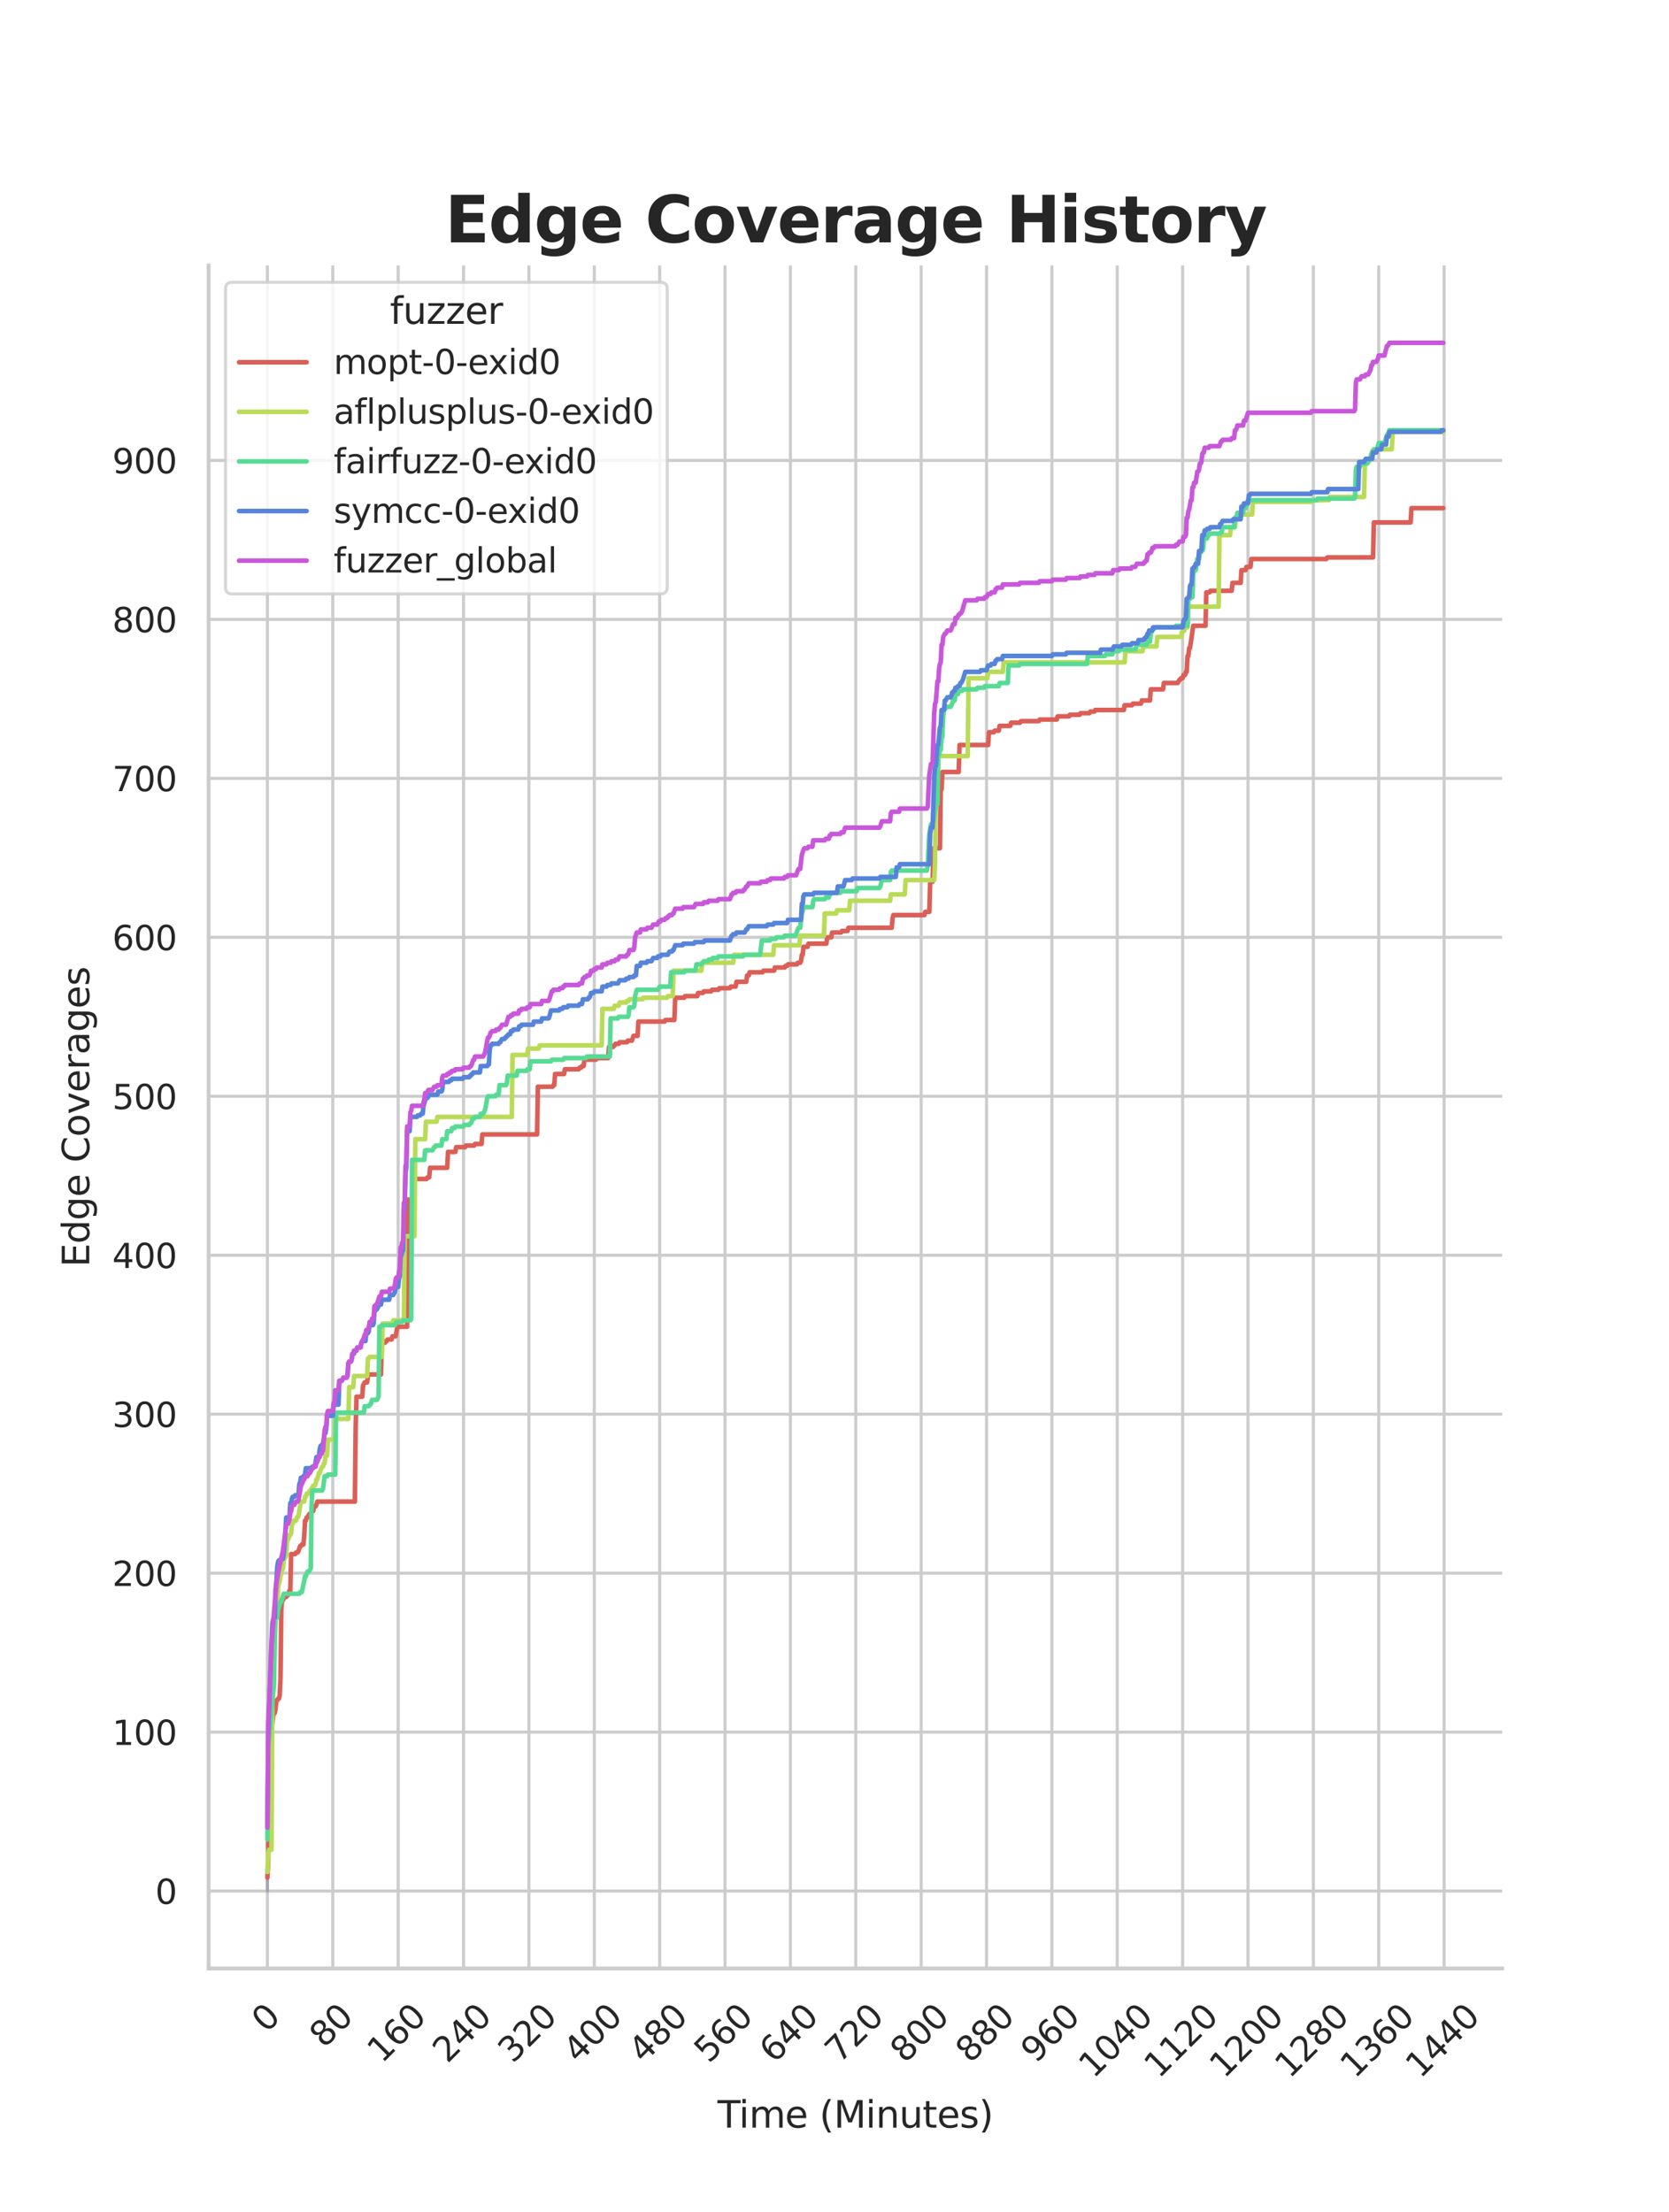 <?xml version="1.0" encoding="utf-8" standalone="no"?>
<!DOCTYPE svg PUBLIC "-//W3C//DTD SVG 1.1//EN"
  "http://www.w3.org/Graphics/SVG/1.1/DTD/svg11.dtd">
<svg xmlns:xlink="http://www.w3.org/1999/xlink" width="434.7pt" height="576pt" viewBox="0 0 434.7 576" xmlns="http://www.w3.org/2000/svg" version="1.1">
 <defs>
  <style type="text/css">*{stroke-linejoin: round; stroke-linecap: butt}</style>
 </defs>
 <g id="figure_1">
  <g id="patch_1">
   <path d="M 0 576 
L 434.7 576 
L 434.7 0 
L 0 0 
z
" style="fill: #ffffff"/>
  </g>
  <g id="axes_1">
   <g id="patch_2">
    <path d="M 54.337 512.64 
L 391.23 512.64 
L 391.23 69.12 
L 54.337 69.12 
z
" style="fill: #ffffff"/>
   </g>
   <g id="matplotlib.axis_1">
    <g id="xtick_1">
     <g id="line2d_1">
      <path d="M 69.651 512.64 
L 69.651 69.12 
" clip-path="url(#p4e63ba2472)" style="fill: none; stroke: #cccccc; stroke-width: 0.8; stroke-linecap: round"/>
     </g>
     <g id="text_1">
      <!-- 0 -->
      <g style="fill: #262626" transform="translate(69.388 529.627)rotate(-45)scale(0.088 -0.088)">
       <defs>
        <path id="DejaVuSans-30" d="M 2034 4250 
Q 1547 4250 1301 3770 
Q 1056 3291 1056 2328 
Q 1056 1369 1301 889 
Q 1547 409 2034 409 
Q 2525 409 2770 889 
Q 3016 1369 3016 2328 
Q 3016 3291 2770 3770 
Q 2525 4250 2034 4250 
z
M 2034 4750 
Q 2819 4750 3233 4129 
Q 3647 3509 3647 2328 
Q 3647 1150 3233 529 
Q 2819 -91 2034 -91 
Q 1250 -91 836 529 
Q 422 1150 422 2328 
Q 422 3509 836 4129 
Q 1250 4750 2034 4750 
z
" transform="scale(0.016)"/>
       </defs>
       <use xlink:href="#DejaVuSans-30"/>
      </g>
     </g>
    </g>
    <g id="xtick_2">
     <g id="line2d_2">
      <path d="M 86.677 512.64 
L 86.677 69.12 
" clip-path="url(#p4e63ba2472)" style="fill: none; stroke: #cccccc; stroke-width: 0.8; stroke-linecap: round"/>
     </g>
     <g id="text_2">
      <!-- 80 -->
      <g style="fill: #262626" transform="translate(84.435 533.586)rotate(-45)scale(0.088 -0.088)">
       <defs>
        <path id="DejaVuSans-38" d="M 2034 2216 
Q 1584 2216 1326 1975 
Q 1069 1734 1069 1313 
Q 1069 891 1326 650 
Q 1584 409 2034 409 
Q 2484 409 2743 651 
Q 3003 894 3003 1313 
Q 3003 1734 2745 1975 
Q 2488 2216 2034 2216 
z
M 1403 2484 
Q 997 2584 770 2862 
Q 544 3141 544 3541 
Q 544 4100 942 4425 
Q 1341 4750 2034 4750 
Q 2731 4750 3128 4425 
Q 3525 4100 3525 3541 
Q 3525 3141 3298 2862 
Q 3072 2584 2669 2484 
Q 3125 2378 3379 2068 
Q 3634 1759 3634 1313 
Q 3634 634 3220 271 
Q 2806 -91 2034 -91 
Q 1263 -91 848 271 
Q 434 634 434 1313 
Q 434 1759 690 2068 
Q 947 2378 1403 2484 
z
M 1172 3481 
Q 1172 3119 1398 2916 
Q 1625 2713 2034 2713 
Q 2441 2713 2670 2916 
Q 2900 3119 2900 3481 
Q 2900 3844 2670 4047 
Q 2441 4250 2034 4250 
Q 1625 4250 1398 4047 
Q 1172 3844 1172 3481 
z
" transform="scale(0.016)"/>
       </defs>
       <use xlink:href="#DejaVuSans-38"/>
       <use xlink:href="#DejaVuSans-30" x="63.623"/>
      </g>
     </g>
    </g>
    <g id="xtick_3">
     <g id="line2d_3">
      <path d="M 103.704 512.64 
L 103.704 69.12 
" clip-path="url(#p4e63ba2472)" style="fill: none; stroke: #cccccc; stroke-width: 0.8; stroke-linecap: round"/>
     </g>
     <g id="text_3">
      <!-- 160 -->
      <g style="fill: #262626" transform="translate(99.482 537.545)rotate(-45)scale(0.088 -0.088)">
       <defs>
        <path id="DejaVuSans-31" d="M 794 531 
L 1825 531 
L 1825 4091 
L 703 3866 
L 703 4441 
L 1819 4666 
L 2450 4666 
L 2450 531 
L 3481 531 
L 3481 0 
L 794 0 
L 794 531 
z
" transform="scale(0.016)"/>
        <path id="DejaVuSans-36" d="M 2113 2584 
Q 1688 2584 1439 2293 
Q 1191 2003 1191 1497 
Q 1191 994 1439 701 
Q 1688 409 2113 409 
Q 2538 409 2786 701 
Q 3034 994 3034 1497 
Q 3034 2003 2786 2293 
Q 2538 2584 2113 2584 
z
M 3366 4563 
L 3366 3988 
Q 3128 4100 2886 4159 
Q 2644 4219 2406 4219 
Q 1781 4219 1451 3797 
Q 1122 3375 1075 2522 
Q 1259 2794 1537 2939 
Q 1816 3084 2150 3084 
Q 2853 3084 3261 2657 
Q 3669 2231 3669 1497 
Q 3669 778 3244 343 
Q 2819 -91 2113 -91 
Q 1303 -91 875 529 
Q 447 1150 447 2328 
Q 447 3434 972 4092 
Q 1497 4750 2381 4750 
Q 2619 4750 2861 4703 
Q 3103 4656 3366 4563 
z
" transform="scale(0.016)"/>
       </defs>
       <use xlink:href="#DejaVuSans-31"/>
       <use xlink:href="#DejaVuSans-36" x="63.623"/>
       <use xlink:href="#DejaVuSans-30" x="127.246"/>
      </g>
     </g>
    </g>
    <g id="xtick_4">
     <g id="line2d_4">
      <path d="M 120.731 512.64 
L 120.731 69.12 
" clip-path="url(#p4e63ba2472)" style="fill: none; stroke: #cccccc; stroke-width: 0.8; stroke-linecap: round"/>
     </g>
     <g id="text_4">
      <!-- 240 -->
      <g style="fill: #262626" transform="translate(116.509 537.545)rotate(-45)scale(0.088 -0.088)">
       <defs>
        <path id="DejaVuSans-32" d="M 1228 531 
L 3431 531 
L 3431 0 
L 469 0 
L 469 531 
Q 828 903 1448 1529 
Q 2069 2156 2228 2338 
Q 2531 2678 2651 2914 
Q 2772 3150 2772 3378 
Q 2772 3750 2511 3984 
Q 2250 4219 1831 4219 
Q 1534 4219 1204 4116 
Q 875 4013 500 3803 
L 500 4441 
Q 881 4594 1212 4672 
Q 1544 4750 1819 4750 
Q 2544 4750 2975 4387 
Q 3406 4025 3406 3419 
Q 3406 3131 3298 2873 
Q 3191 2616 2906 2266 
Q 2828 2175 2409 1742 
Q 1991 1309 1228 531 
z
" transform="scale(0.016)"/>
        <path id="DejaVuSans-34" d="M 2419 4116 
L 825 1625 
L 2419 1625 
L 2419 4116 
z
M 2253 4666 
L 3047 4666 
L 3047 1625 
L 3713 1625 
L 3713 1100 
L 3047 1100 
L 3047 0 
L 2419 0 
L 2419 1100 
L 313 1100 
L 313 1709 
L 2253 4666 
z
" transform="scale(0.016)"/>
       </defs>
       <use xlink:href="#DejaVuSans-32"/>
       <use xlink:href="#DejaVuSans-34" x="63.623"/>
       <use xlink:href="#DejaVuSans-30" x="127.246"/>
      </g>
     </g>
    </g>
    <g id="xtick_5">
     <g id="line2d_5">
      <path d="M 137.757 512.64 
L 137.757 69.12 
" clip-path="url(#p4e63ba2472)" style="fill: none; stroke: #cccccc; stroke-width: 0.8; stroke-linecap: round"/>
     </g>
     <g id="text_5">
      <!-- 320 -->
      <g style="fill: #262626" transform="translate(133.536 537.545)rotate(-45)scale(0.088 -0.088)">
       <defs>
        <path id="DejaVuSans-33" d="M 2597 2516 
Q 3050 2419 3304 2112 
Q 3559 1806 3559 1356 
Q 3559 666 3084 287 
Q 2609 -91 1734 -91 
Q 1441 -91 1130 -33 
Q 819 25 488 141 
L 488 750 
Q 750 597 1062 519 
Q 1375 441 1716 441 
Q 2309 441 2620 675 
Q 2931 909 2931 1356 
Q 2931 1769 2642 2001 
Q 2353 2234 1838 2234 
L 1294 2234 
L 1294 2753 
L 1863 2753 
Q 2328 2753 2575 2939 
Q 2822 3125 2822 3475 
Q 2822 3834 2567 4026 
Q 2313 4219 1838 4219 
Q 1578 4219 1281 4162 
Q 984 4106 628 3988 
L 628 4550 
Q 988 4650 1302 4700 
Q 1616 4750 1894 4750 
Q 2613 4750 3031 4423 
Q 3450 4097 3450 3541 
Q 3450 3153 3228 2886 
Q 3006 2619 2597 2516 
z
" transform="scale(0.016)"/>
       </defs>
       <use xlink:href="#DejaVuSans-33"/>
       <use xlink:href="#DejaVuSans-32" x="63.623"/>
       <use xlink:href="#DejaVuSans-30" x="127.246"/>
      </g>
     </g>
    </g>
    <g id="xtick_6">
     <g id="line2d_6">
      <path d="M 154.784 512.64 
L 154.784 69.12 
" clip-path="url(#p4e63ba2472)" style="fill: none; stroke: #cccccc; stroke-width: 0.8; stroke-linecap: round"/>
     </g>
     <g id="text_6">
      <!-- 400 -->
      <g style="fill: #262626" transform="translate(150.562 537.545)rotate(-45)scale(0.088 -0.088)">
       <use xlink:href="#DejaVuSans-34"/>
       <use xlink:href="#DejaVuSans-30" x="63.623"/>
       <use xlink:href="#DejaVuSans-30" x="127.246"/>
      </g>
     </g>
    </g>
    <g id="xtick_7">
     <g id="line2d_7">
      <path d="M 171.81 512.64 
L 171.81 69.12 
" clip-path="url(#p4e63ba2472)" style="fill: none; stroke: #cccccc; stroke-width: 0.8; stroke-linecap: round"/>
     </g>
     <g id="text_7">
      <!-- 480 -->
      <g style="fill: #262626" transform="translate(167.589 537.545)rotate(-45)scale(0.088 -0.088)">
       <use xlink:href="#DejaVuSans-34"/>
       <use xlink:href="#DejaVuSans-38" x="63.623"/>
       <use xlink:href="#DejaVuSans-30" x="127.246"/>
      </g>
     </g>
    </g>
    <g id="xtick_8">
     <g id="line2d_8">
      <path d="M 188.837 512.64 
L 188.837 69.12 
" clip-path="url(#p4e63ba2472)" style="fill: none; stroke: #cccccc; stroke-width: 0.8; stroke-linecap: round"/>
     </g>
     <g id="text_8">
      <!-- 560 -->
      <g style="fill: #262626" transform="translate(184.615 537.545)rotate(-45)scale(0.088 -0.088)">
       <defs>
        <path id="DejaVuSans-35" d="M 691 4666 
L 3169 4666 
L 3169 4134 
L 1269 4134 
L 1269 2991 
Q 1406 3038 1543 3061 
Q 1681 3084 1819 3084 
Q 2600 3084 3056 2656 
Q 3513 2228 3513 1497 
Q 3513 744 3044 326 
Q 2575 -91 1722 -91 
Q 1428 -91 1123 -41 
Q 819 9 494 109 
L 494 744 
Q 775 591 1075 516 
Q 1375 441 1709 441 
Q 2250 441 2565 725 
Q 2881 1009 2881 1497 
Q 2881 1984 2565 2268 
Q 2250 2553 1709 2553 
Q 1456 2553 1204 2497 
Q 953 2441 691 2322 
L 691 4666 
z
" transform="scale(0.016)"/>
       </defs>
       <use xlink:href="#DejaVuSans-35"/>
       <use xlink:href="#DejaVuSans-36" x="63.623"/>
       <use xlink:href="#DejaVuSans-30" x="127.246"/>
      </g>
     </g>
    </g>
    <g id="xtick_9">
     <g id="line2d_9">
      <path d="M 205.864 512.64 
L 205.864 69.12 
" clip-path="url(#p4e63ba2472)" style="fill: none; stroke: #cccccc; stroke-width: 0.8; stroke-linecap: round"/>
     </g>
     <g id="text_9">
      <!-- 640 -->
      <g style="fill: #262626" transform="translate(201.642 537.545)rotate(-45)scale(0.088 -0.088)">
       <use xlink:href="#DejaVuSans-36"/>
       <use xlink:href="#DejaVuSans-34" x="63.623"/>
       <use xlink:href="#DejaVuSans-30" x="127.246"/>
      </g>
     </g>
    </g>
    <g id="xtick_10">
     <g id="line2d_10">
      <path d="M 222.89 512.64 
L 222.89 69.12 
" clip-path="url(#p4e63ba2472)" style="fill: none; stroke: #cccccc; stroke-width: 0.8; stroke-linecap: round"/>
     </g>
     <g id="text_10">
      <!-- 720 -->
      <g style="fill: #262626" transform="translate(218.669 537.545)rotate(-45)scale(0.088 -0.088)">
       <defs>
        <path id="DejaVuSans-37" d="M 525 4666 
L 3525 4666 
L 3525 4397 
L 1831 0 
L 1172 0 
L 2766 4134 
L 525 4134 
L 525 4666 
z
" transform="scale(0.016)"/>
       </defs>
       <use xlink:href="#DejaVuSans-37"/>
       <use xlink:href="#DejaVuSans-32" x="63.623"/>
       <use xlink:href="#DejaVuSans-30" x="127.246"/>
      </g>
     </g>
    </g>
    <g id="xtick_11">
     <g id="line2d_11">
      <path d="M 239.917 512.64 
L 239.917 69.12 
" clip-path="url(#p4e63ba2472)" style="fill: none; stroke: #cccccc; stroke-width: 0.8; stroke-linecap: round"/>
     </g>
     <g id="text_11">
      <!-- 800 -->
      <g style="fill: #262626" transform="translate(235.695 537.545)rotate(-45)scale(0.088 -0.088)">
       <use xlink:href="#DejaVuSans-38"/>
       <use xlink:href="#DejaVuSans-30" x="63.623"/>
       <use xlink:href="#DejaVuSans-30" x="127.246"/>
      </g>
     </g>
    </g>
    <g id="xtick_12">
     <g id="line2d_12">
      <path d="M 256.943 512.64 
L 256.943 69.12 
" clip-path="url(#p4e63ba2472)" style="fill: none; stroke: #cccccc; stroke-width: 0.8; stroke-linecap: round"/>
     </g>
     <g id="text_12">
      <!-- 880 -->
      <g style="fill: #262626" transform="translate(252.722 537.545)rotate(-45)scale(0.088 -0.088)">
       <use xlink:href="#DejaVuSans-38"/>
       <use xlink:href="#DejaVuSans-38" x="63.623"/>
       <use xlink:href="#DejaVuSans-30" x="127.246"/>
      </g>
     </g>
    </g>
    <g id="xtick_13">
     <g id="line2d_13">
      <path d="M 273.97 512.64 
L 273.97 69.12 
" clip-path="url(#p4e63ba2472)" style="fill: none; stroke: #cccccc; stroke-width: 0.8; stroke-linecap: round"/>
     </g>
     <g id="text_13">
      <!-- 960 -->
      <g style="fill: #262626" transform="translate(269.748 537.545)rotate(-45)scale(0.088 -0.088)">
       <defs>
        <path id="DejaVuSans-39" d="M 703 97 
L 703 672 
Q 941 559 1184 500 
Q 1428 441 1663 441 
Q 2288 441 2617 861 
Q 2947 1281 2994 2138 
Q 2813 1869 2534 1725 
Q 2256 1581 1919 1581 
Q 1219 1581 811 2004 
Q 403 2428 403 3163 
Q 403 3881 828 4315 
Q 1253 4750 1959 4750 
Q 2769 4750 3195 4129 
Q 3622 3509 3622 2328 
Q 3622 1225 3098 567 
Q 2575 -91 1691 -91 
Q 1453 -91 1209 -44 
Q 966 3 703 97 
z
M 1959 2075 
Q 2384 2075 2632 2365 
Q 2881 2656 2881 3163 
Q 2881 3666 2632 3958 
Q 2384 4250 1959 4250 
Q 1534 4250 1286 3958 
Q 1038 3666 1038 3163 
Q 1038 2656 1286 2365 
Q 1534 2075 1959 2075 
z
" transform="scale(0.016)"/>
       </defs>
       <use xlink:href="#DejaVuSans-39"/>
       <use xlink:href="#DejaVuSans-36" x="63.623"/>
       <use xlink:href="#DejaVuSans-30" x="127.246"/>
      </g>
     </g>
    </g>
    <g id="xtick_14">
     <g id="line2d_14">
      <path d="M 290.997 512.64 
L 290.997 69.12 
" clip-path="url(#p4e63ba2472)" style="fill: none; stroke: #cccccc; stroke-width: 0.8; stroke-linecap: round"/>
     </g>
     <g id="text_14">
      <!-- 1040 -->
      <g style="fill: #262626" transform="translate(284.795 541.505)rotate(-45)scale(0.088 -0.088)">
       <use xlink:href="#DejaVuSans-31"/>
       <use xlink:href="#DejaVuSans-30" x="63.623"/>
       <use xlink:href="#DejaVuSans-34" x="127.246"/>
       <use xlink:href="#DejaVuSans-30" x="190.869"/>
      </g>
     </g>
    </g>
    <g id="xtick_15">
     <g id="line2d_15">
      <path d="M 308.023 512.64 
L 308.023 69.12 
" clip-path="url(#p4e63ba2472)" style="fill: none; stroke: #cccccc; stroke-width: 0.8; stroke-linecap: round"/>
     </g>
     <g id="text_15">
      <!-- 1120 -->
      <g style="fill: #262626" transform="translate(301.822 541.505)rotate(-45)scale(0.088 -0.088)">
       <use xlink:href="#DejaVuSans-31"/>
       <use xlink:href="#DejaVuSans-31" x="63.623"/>
       <use xlink:href="#DejaVuSans-32" x="127.246"/>
       <use xlink:href="#DejaVuSans-30" x="190.869"/>
      </g>
     </g>
    </g>
    <g id="xtick_16">
     <g id="line2d_16">
      <path d="M 325.05 512.64 
L 325.05 69.12 
" clip-path="url(#p4e63ba2472)" style="fill: none; stroke: #cccccc; stroke-width: 0.8; stroke-linecap: round"/>
     </g>
     <g id="text_16">
      <!-- 1200 -->
      <g style="fill: #262626" transform="translate(318.849 541.505)rotate(-45)scale(0.088 -0.088)">
       <use xlink:href="#DejaVuSans-31"/>
       <use xlink:href="#DejaVuSans-32" x="63.623"/>
       <use xlink:href="#DejaVuSans-30" x="127.246"/>
       <use xlink:href="#DejaVuSans-30" x="190.869"/>
      </g>
     </g>
    </g>
    <g id="xtick_17">
     <g id="line2d_17">
      <path d="M 342.076 512.64 
L 342.076 69.12 
" clip-path="url(#p4e63ba2472)" style="fill: none; stroke: #cccccc; stroke-width: 0.8; stroke-linecap: round"/>
     </g>
     <g id="text_17">
      <!-- 1280 -->
      <g style="fill: #262626" transform="translate(335.875 541.505)rotate(-45)scale(0.088 -0.088)">
       <use xlink:href="#DejaVuSans-31"/>
       <use xlink:href="#DejaVuSans-32" x="63.623"/>
       <use xlink:href="#DejaVuSans-38" x="127.246"/>
       <use xlink:href="#DejaVuSans-30" x="190.869"/>
      </g>
     </g>
    </g>
    <g id="xtick_18">
     <g id="line2d_18">
      <path d="M 359.103 512.64 
L 359.103 69.12 
" clip-path="url(#p4e63ba2472)" style="fill: none; stroke: #cccccc; stroke-width: 0.8; stroke-linecap: round"/>
     </g>
     <g id="text_18">
      <!-- 1360 -->
      <g style="fill: #262626" transform="translate(352.902 541.505)rotate(-45)scale(0.088 -0.088)">
       <use xlink:href="#DejaVuSans-31"/>
       <use xlink:href="#DejaVuSans-33" x="63.623"/>
       <use xlink:href="#DejaVuSans-36" x="127.246"/>
       <use xlink:href="#DejaVuSans-30" x="190.869"/>
      </g>
     </g>
    </g>
    <g id="xtick_19">
     <g id="line2d_19">
      <path d="M 376.13 512.64 
L 376.13 69.12 
" clip-path="url(#p4e63ba2472)" style="fill: none; stroke: #cccccc; stroke-width: 0.8; stroke-linecap: round"/>
     </g>
     <g id="text_19">
      <!-- 1440 -->
      <g style="fill: #262626" transform="translate(369.928 541.505)rotate(-45)scale(0.088 -0.088)">
       <use xlink:href="#DejaVuSans-31"/>
       <use xlink:href="#DejaVuSans-34" x="63.623"/>
       <use xlink:href="#DejaVuSans-34" x="127.246"/>
       <use xlink:href="#DejaVuSans-30" x="190.869"/>
      </g>
     </g>
    </g>
    <g id="text_20">
     <!-- Time (Minutes) -->
     <g style="fill: #262626" transform="translate(186.874 554.093)scale(0.096 -0.096)">
      <defs>
       <path id="DejaVuSans-54" d="M -19 4666 
L 3928 4666 
L 3928 4134 
L 2272 4134 
L 2272 0 
L 1638 0 
L 1638 4134 
L -19 4134 
L -19 4666 
z
" transform="scale(0.016)"/>
       <path id="DejaVuSans-69" d="M 603 3500 
L 1178 3500 
L 1178 0 
L 603 0 
L 603 3500 
z
M 603 4863 
L 1178 4863 
L 1178 4134 
L 603 4134 
L 603 4863 
z
" transform="scale(0.016)"/>
       <path id="DejaVuSans-6d" d="M 3328 2828 
Q 3544 3216 3844 3400 
Q 4144 3584 4550 3584 
Q 5097 3584 5394 3201 
Q 5691 2819 5691 2113 
L 5691 0 
L 5113 0 
L 5113 2094 
Q 5113 2597 4934 2840 
Q 4756 3084 4391 3084 
Q 3944 3084 3684 2787 
Q 3425 2491 3425 1978 
L 3425 0 
L 2847 0 
L 2847 2094 
Q 2847 2600 2669 2842 
Q 2491 3084 2119 3084 
Q 1678 3084 1418 2786 
Q 1159 2488 1159 1978 
L 1159 0 
L 581 0 
L 581 3500 
L 1159 3500 
L 1159 2956 
Q 1356 3278 1631 3431 
Q 1906 3584 2284 3584 
Q 2666 3584 2933 3390 
Q 3200 3197 3328 2828 
z
" transform="scale(0.016)"/>
       <path id="DejaVuSans-65" d="M 3597 1894 
L 3597 1613 
L 953 1613 
Q 991 1019 1311 708 
Q 1631 397 2203 397 
Q 2534 397 2845 478 
Q 3156 559 3463 722 
L 3463 178 
Q 3153 47 2828 -22 
Q 2503 -91 2169 -91 
Q 1331 -91 842 396 
Q 353 884 353 1716 
Q 353 2575 817 3079 
Q 1281 3584 2069 3584 
Q 2775 3584 3186 3129 
Q 3597 2675 3597 1894 
z
M 3022 2063 
Q 3016 2534 2758 2815 
Q 2500 3097 2075 3097 
Q 1594 3097 1305 2825 
Q 1016 2553 972 2059 
L 3022 2063 
z
" transform="scale(0.016)"/>
       <path id="DejaVuSans-20" transform="scale(0.016)"/>
       <path id="DejaVuSans-28" d="M 1984 4856 
Q 1566 4138 1362 3434 
Q 1159 2731 1159 2009 
Q 1159 1288 1364 580 
Q 1569 -128 1984 -844 
L 1484 -844 
Q 1016 -109 783 600 
Q 550 1309 550 2009 
Q 550 2706 781 3412 
Q 1013 4119 1484 4856 
L 1984 4856 
z
" transform="scale(0.016)"/>
       <path id="DejaVuSans-4d" d="M 628 4666 
L 1569 4666 
L 2759 1491 
L 3956 4666 
L 4897 4666 
L 4897 0 
L 4281 0 
L 4281 4097 
L 3078 897 
L 2444 897 
L 1241 4097 
L 1241 0 
L 628 0 
L 628 4666 
z
" transform="scale(0.016)"/>
       <path id="DejaVuSans-6e" d="M 3513 2113 
L 3513 0 
L 2938 0 
L 2938 2094 
Q 2938 2591 2744 2837 
Q 2550 3084 2163 3084 
Q 1697 3084 1428 2787 
Q 1159 2491 1159 1978 
L 1159 0 
L 581 0 
L 581 3500 
L 1159 3500 
L 1159 2956 
Q 1366 3272 1645 3428 
Q 1925 3584 2291 3584 
Q 2894 3584 3203 3211 
Q 3513 2838 3513 2113 
z
" transform="scale(0.016)"/>
       <path id="DejaVuSans-75" d="M 544 1381 
L 544 3500 
L 1119 3500 
L 1119 1403 
Q 1119 906 1312 657 
Q 1506 409 1894 409 
Q 2359 409 2629 706 
Q 2900 1003 2900 1516 
L 2900 3500 
L 3475 3500 
L 3475 0 
L 2900 0 
L 2900 538 
Q 2691 219 2414 64 
Q 2138 -91 1772 -91 
Q 1169 -91 856 284 
Q 544 659 544 1381 
z
M 1991 3584 
L 1991 3584 
z
" transform="scale(0.016)"/>
       <path id="DejaVuSans-74" d="M 1172 4494 
L 1172 3500 
L 2356 3500 
L 2356 3053 
L 1172 3053 
L 1172 1153 
Q 1172 725 1289 603 
Q 1406 481 1766 481 
L 2356 481 
L 2356 0 
L 1766 0 
Q 1100 0 847 248 
Q 594 497 594 1153 
L 594 3053 
L 172 3053 
L 172 3500 
L 594 3500 
L 594 4494 
L 1172 4494 
z
" transform="scale(0.016)"/>
       <path id="DejaVuSans-73" d="M 2834 3397 
L 2834 2853 
Q 2591 2978 2328 3040 
Q 2066 3103 1784 3103 
Q 1356 3103 1142 2972 
Q 928 2841 928 2578 
Q 928 2378 1081 2264 
Q 1234 2150 1697 2047 
L 1894 2003 
Q 2506 1872 2764 1633 
Q 3022 1394 3022 966 
Q 3022 478 2636 193 
Q 2250 -91 1575 -91 
Q 1294 -91 989 -36 
Q 684 19 347 128 
L 347 722 
Q 666 556 975 473 
Q 1284 391 1588 391 
Q 1994 391 2212 530 
Q 2431 669 2431 922 
Q 2431 1156 2273 1281 
Q 2116 1406 1581 1522 
L 1381 1569 
Q 847 1681 609 1914 
Q 372 2147 372 2553 
Q 372 3047 722 3315 
Q 1072 3584 1716 3584 
Q 2034 3584 2315 3537 
Q 2597 3491 2834 3397 
z
" transform="scale(0.016)"/>
       <path id="DejaVuSans-29" d="M 513 4856 
L 1013 4856 
Q 1481 4119 1714 3412 
Q 1947 2706 1947 2009 
Q 1947 1309 1714 600 
Q 1481 -109 1013 -844 
L 513 -844 
Q 928 -128 1133 580 
Q 1338 1288 1338 2009 
Q 1338 2731 1133 3434 
Q 928 4138 513 4856 
z
" transform="scale(0.016)"/>
      </defs>
      <use xlink:href="#DejaVuSans-54"/>
      <use xlink:href="#DejaVuSans-69" x="57.959"/>
      <use xlink:href="#DejaVuSans-6d" x="85.742"/>
      <use xlink:href="#DejaVuSans-65" x="183.154"/>
      <use xlink:href="#DejaVuSans-20" x="244.678"/>
      <use xlink:href="#DejaVuSans-28" x="276.465"/>
      <use xlink:href="#DejaVuSans-4d" x="315.479"/>
      <use xlink:href="#DejaVuSans-69" x="401.758"/>
      <use xlink:href="#DejaVuSans-6e" x="429.541"/>
      <use xlink:href="#DejaVuSans-75" x="492.92"/>
      <use xlink:href="#DejaVuSans-74" x="556.299"/>
      <use xlink:href="#DejaVuSans-65" x="595.508"/>
      <use xlink:href="#DejaVuSans-73" x="657.031"/>
      <use xlink:href="#DejaVuSans-29" x="709.131"/>
     </g>
    </g>
   </g>
   <g id="matplotlib.axis_2">
    <g id="ytick_1">
     <g id="line2d_20">
      <path d="M 54.337 492.48 
L 391.23 492.48 
" clip-path="url(#p4e63ba2472)" style="fill: none; stroke: #cccccc; stroke-width: 0.8; stroke-linecap: round"/>
     </g>
     <g id="text_21">
      <!-- 0 -->
      <g style="fill: #262626" transform="translate(40.438 495.823)scale(0.088 -0.088)">
       <use xlink:href="#DejaVuSans-30"/>
      </g>
     </g>
    </g>
    <g id="ytick_2">
     <g id="line2d_21">
      <path d="M 54.337 451.084 
L 391.23 451.084 
" clip-path="url(#p4e63ba2472)" style="fill: none; stroke: #cccccc; stroke-width: 0.8; stroke-linecap: round"/>
     </g>
     <g id="text_22">
      <!-- 100 -->
      <g style="fill: #262626" transform="translate(29.241 454.427)scale(0.088 -0.088)">
       <use xlink:href="#DejaVuSans-31"/>
       <use xlink:href="#DejaVuSans-30" x="63.623"/>
       <use xlink:href="#DejaVuSans-30" x="127.246"/>
      </g>
     </g>
    </g>
    <g id="ytick_3">
     <g id="line2d_22">
      <path d="M 54.337 409.687 
L 391.23 409.687 
" clip-path="url(#p4e63ba2472)" style="fill: none; stroke: #cccccc; stroke-width: 0.8; stroke-linecap: round"/>
     </g>
     <g id="text_23">
      <!-- 200 -->
      <g style="fill: #262626" transform="translate(29.241 413.031)scale(0.088 -0.088)">
       <use xlink:href="#DejaVuSans-32"/>
       <use xlink:href="#DejaVuSans-30" x="63.623"/>
       <use xlink:href="#DejaVuSans-30" x="127.246"/>
      </g>
     </g>
    </g>
    <g id="ytick_4">
     <g id="line2d_23">
      <path d="M 54.337 368.291 
L 391.23 368.291 
" clip-path="url(#p4e63ba2472)" style="fill: none; stroke: #cccccc; stroke-width: 0.8; stroke-linecap: round"/>
     </g>
     <g id="text_24">
      <!-- 300 -->
      <g style="fill: #262626" transform="translate(29.241 371.634)scale(0.088 -0.088)">
       <use xlink:href="#DejaVuSans-33"/>
       <use xlink:href="#DejaVuSans-30" x="63.623"/>
       <use xlink:href="#DejaVuSans-30" x="127.246"/>
      </g>
     </g>
    </g>
    <g id="ytick_5">
     <g id="line2d_24">
      <path d="M 54.337 326.895 
L 391.23 326.895 
" clip-path="url(#p4e63ba2472)" style="fill: none; stroke: #cccccc; stroke-width: 0.8; stroke-linecap: round"/>
     </g>
     <g id="text_25">
      <!-- 400 -->
      <g style="fill: #262626" transform="translate(29.241 330.238)scale(0.088 -0.088)">
       <use xlink:href="#DejaVuSans-34"/>
       <use xlink:href="#DejaVuSans-30" x="63.623"/>
       <use xlink:href="#DejaVuSans-30" x="127.246"/>
      </g>
     </g>
    </g>
    <g id="ytick_6">
     <g id="line2d_25">
      <path d="M 54.337 285.498 
L 391.23 285.498 
" clip-path="url(#p4e63ba2472)" style="fill: none; stroke: #cccccc; stroke-width: 0.8; stroke-linecap: round"/>
     </g>
     <g id="text_26">
      <!-- 500 -->
      <g style="fill: #262626" transform="translate(29.241 288.842)scale(0.088 -0.088)">
       <use xlink:href="#DejaVuSans-35"/>
       <use xlink:href="#DejaVuSans-30" x="63.623"/>
       <use xlink:href="#DejaVuSans-30" x="127.246"/>
      </g>
     </g>
    </g>
    <g id="ytick_7">
     <g id="line2d_26">
      <path d="M 54.337 244.102 
L 391.23 244.102 
" clip-path="url(#p4e63ba2472)" style="fill: none; stroke: #cccccc; stroke-width: 0.8; stroke-linecap: round"/>
     </g>
     <g id="text_27">
      <!-- 600 -->
      <g style="fill: #262626" transform="translate(29.241 247.445)scale(0.088 -0.088)">
       <use xlink:href="#DejaVuSans-36"/>
       <use xlink:href="#DejaVuSans-30" x="63.623"/>
       <use xlink:href="#DejaVuSans-30" x="127.246"/>
      </g>
     </g>
    </g>
    <g id="ytick_8">
     <g id="line2d_27">
      <path d="M 54.337 202.706 
L 391.23 202.706 
" clip-path="url(#p4e63ba2472)" style="fill: none; stroke: #cccccc; stroke-width: 0.8; stroke-linecap: round"/>
     </g>
     <g id="text_28">
      <!-- 700 -->
      <g style="fill: #262626" transform="translate(29.241 206.049)scale(0.088 -0.088)">
       <use xlink:href="#DejaVuSans-37"/>
       <use xlink:href="#DejaVuSans-30" x="63.623"/>
       <use xlink:href="#DejaVuSans-30" x="127.246"/>
      </g>
     </g>
    </g>
    <g id="ytick_9">
     <g id="line2d_28">
      <path d="M 54.337 161.31 
L 391.23 161.31 
" clip-path="url(#p4e63ba2472)" style="fill: none; stroke: #cccccc; stroke-width: 0.8; stroke-linecap: round"/>
     </g>
     <g id="text_29">
      <!-- 800 -->
      <g style="fill: #262626" transform="translate(29.241 164.653)scale(0.088 -0.088)">
       <use xlink:href="#DejaVuSans-38"/>
       <use xlink:href="#DejaVuSans-30" x="63.623"/>
       <use xlink:href="#DejaVuSans-30" x="127.246"/>
      </g>
     </g>
    </g>
    <g id="ytick_10">
     <g id="line2d_29">
      <path d="M 54.337 119.913 
L 391.23 119.913 
" clip-path="url(#p4e63ba2472)" style="fill: none; stroke: #cccccc; stroke-width: 0.8; stroke-linecap: round"/>
     </g>
     <g id="text_30">
      <!-- 900 -->
      <g style="fill: #262626" transform="translate(29.241 123.257)scale(0.088 -0.088)">
       <use xlink:href="#DejaVuSans-39"/>
       <use xlink:href="#DejaVuSans-30" x="63.623"/>
       <use xlink:href="#DejaVuSans-30" x="127.246"/>
      </g>
     </g>
    </g>
    <g id="text_31">
     <!-- Edge Coverages -->
     <g style="fill: #262626" transform="translate(23.244 329.986)rotate(-90)scale(0.096 -0.096)">
      <defs>
       <path id="DejaVuSans-45" d="M 628 4666 
L 3578 4666 
L 3578 4134 
L 1259 4134 
L 1259 2753 
L 3481 2753 
L 3481 2222 
L 1259 2222 
L 1259 531 
L 3634 531 
L 3634 0 
L 628 0 
L 628 4666 
z
" transform="scale(0.016)"/>
       <path id="DejaVuSans-64" d="M 2906 2969 
L 2906 4863 
L 3481 4863 
L 3481 0 
L 2906 0 
L 2906 525 
Q 2725 213 2448 61 
Q 2172 -91 1784 -91 
Q 1150 -91 751 415 
Q 353 922 353 1747 
Q 353 2572 751 3078 
Q 1150 3584 1784 3584 
Q 2172 3584 2448 3432 
Q 2725 3281 2906 2969 
z
M 947 1747 
Q 947 1113 1208 752 
Q 1469 391 1925 391 
Q 2381 391 2643 752 
Q 2906 1113 2906 1747 
Q 2906 2381 2643 2742 
Q 2381 3103 1925 3103 
Q 1469 3103 1208 2742 
Q 947 2381 947 1747 
z
" transform="scale(0.016)"/>
       <path id="DejaVuSans-67" d="M 2906 1791 
Q 2906 2416 2648 2759 
Q 2391 3103 1925 3103 
Q 1463 3103 1205 2759 
Q 947 2416 947 1791 
Q 947 1169 1205 825 
Q 1463 481 1925 481 
Q 2391 481 2648 825 
Q 2906 1169 2906 1791 
z
M 3481 434 
Q 3481 -459 3084 -895 
Q 2688 -1331 1869 -1331 
Q 1566 -1331 1297 -1286 
Q 1028 -1241 775 -1147 
L 775 -588 
Q 1028 -725 1275 -790 
Q 1522 -856 1778 -856 
Q 2344 -856 2625 -561 
Q 2906 -266 2906 331 
L 2906 616 
Q 2728 306 2450 153 
Q 2172 0 1784 0 
Q 1141 0 747 490 
Q 353 981 353 1791 
Q 353 2603 747 3093 
Q 1141 3584 1784 3584 
Q 2172 3584 2450 3431 
Q 2728 3278 2906 2969 
L 2906 3500 
L 3481 3500 
L 3481 434 
z
" transform="scale(0.016)"/>
       <path id="DejaVuSans-43" d="M 4122 4306 
L 4122 3641 
Q 3803 3938 3442 4084 
Q 3081 4231 2675 4231 
Q 1875 4231 1450 3742 
Q 1025 3253 1025 2328 
Q 1025 1406 1450 917 
Q 1875 428 2675 428 
Q 3081 428 3442 575 
Q 3803 722 4122 1019 
L 4122 359 
Q 3791 134 3420 21 
Q 3050 -91 2638 -91 
Q 1578 -91 968 557 
Q 359 1206 359 2328 
Q 359 3453 968 4101 
Q 1578 4750 2638 4750 
Q 3056 4750 3426 4639 
Q 3797 4528 4122 4306 
z
" transform="scale(0.016)"/>
       <path id="DejaVuSans-6f" d="M 1959 3097 
Q 1497 3097 1228 2736 
Q 959 2375 959 1747 
Q 959 1119 1226 758 
Q 1494 397 1959 397 
Q 2419 397 2687 759 
Q 2956 1122 2956 1747 
Q 2956 2369 2687 2733 
Q 2419 3097 1959 3097 
z
M 1959 3584 
Q 2709 3584 3137 3096 
Q 3566 2609 3566 1747 
Q 3566 888 3137 398 
Q 2709 -91 1959 -91 
Q 1206 -91 779 398 
Q 353 888 353 1747 
Q 353 2609 779 3096 
Q 1206 3584 1959 3584 
z
" transform="scale(0.016)"/>
       <path id="DejaVuSans-76" d="M 191 3500 
L 800 3500 
L 1894 563 
L 2988 3500 
L 3597 3500 
L 2284 0 
L 1503 0 
L 191 3500 
z
" transform="scale(0.016)"/>
       <path id="DejaVuSans-72" d="M 2631 2963 
Q 2534 3019 2420 3045 
Q 2306 3072 2169 3072 
Q 1681 3072 1420 2755 
Q 1159 2438 1159 1844 
L 1159 0 
L 581 0 
L 581 3500 
L 1159 3500 
L 1159 2956 
Q 1341 3275 1631 3429 
Q 1922 3584 2338 3584 
Q 2397 3584 2469 3576 
Q 2541 3569 2628 3553 
L 2631 2963 
z
" transform="scale(0.016)"/>
       <path id="DejaVuSans-61" d="M 2194 1759 
Q 1497 1759 1228 1600 
Q 959 1441 959 1056 
Q 959 750 1161 570 
Q 1363 391 1709 391 
Q 2188 391 2477 730 
Q 2766 1069 2766 1631 
L 2766 1759 
L 2194 1759 
z
M 3341 1997 
L 3341 0 
L 2766 0 
L 2766 531 
Q 2569 213 2275 61 
Q 1981 -91 1556 -91 
Q 1019 -91 701 211 
Q 384 513 384 1019 
Q 384 1609 779 1909 
Q 1175 2209 1959 2209 
L 2766 2209 
L 2766 2266 
Q 2766 2663 2505 2880 
Q 2244 3097 1772 3097 
Q 1472 3097 1187 3025 
Q 903 2953 641 2809 
L 641 3341 
Q 956 3463 1253 3523 
Q 1550 3584 1831 3584 
Q 2591 3584 2966 3190 
Q 3341 2797 3341 1997 
z
" transform="scale(0.016)"/>
      </defs>
      <use xlink:href="#DejaVuSans-45"/>
      <use xlink:href="#DejaVuSans-64" x="63.184"/>
      <use xlink:href="#DejaVuSans-67" x="126.66"/>
      <use xlink:href="#DejaVuSans-65" x="190.137"/>
      <use xlink:href="#DejaVuSans-20" x="251.66"/>
      <use xlink:href="#DejaVuSans-43" x="283.447"/>
      <use xlink:href="#DejaVuSans-6f" x="353.271"/>
      <use xlink:href="#DejaVuSans-76" x="414.453"/>
      <use xlink:href="#DejaVuSans-65" x="473.633"/>
      <use xlink:href="#DejaVuSans-72" x="535.156"/>
      <use xlink:href="#DejaVuSans-61" x="576.27"/>
      <use xlink:href="#DejaVuSans-67" x="637.549"/>
      <use xlink:href="#DejaVuSans-65" x="701.025"/>
      <use xlink:href="#DejaVuSans-73" x="762.549"/>
     </g>
    </g>
   </g>
   <g id="PolyCollection_1">
    <defs>
     <path id="m450f0c729c" d="M 69.651 -90.557 
L 69.651 -83.52 
L 69.651 -90.557 
L 69.651 -90.557 
z
" style="stroke: #db5f57; stroke-opacity: 0.2; stroke-width: 0.8"/>
    </defs>
    <g clip-path="url(#p4e63ba2472)">
     <use xlink:href="#m450f0c729c" x="0" y="576" style="fill: #db5f57; fill-opacity: 0.2; stroke: #db5f57; stroke-opacity: 0.2; stroke-width: 0.8"/>
    </g>
   </g>
   <g id="PolyCollection_2">
    <defs>
     <path id="me538f83275" d="M 69.651 -93.455 
L 69.651 -83.52 
L 69.651 -93.455 
L 69.651 -93.455 
z
" style="stroke: #b9db57; stroke-opacity: 0.2; stroke-width: 0.8"/>
    </defs>
    <g clip-path="url(#p4e63ba2472)">
     <use xlink:href="#me538f83275" x="0" y="576" style="fill: #b9db57; fill-opacity: 0.2; stroke: #b9db57; stroke-opacity: 0.2; stroke-width: 0.8"/>
    </g>
   </g>
   <g id="PolyCollection_3">
    <defs>
     <path id="m32b3e57f42" d="M 69.651 -110.428 
L 69.651 -83.52 
L 69.651 -110.428 
L 69.651 -110.428 
z
" style="stroke: #57db94; stroke-opacity: 0.2; stroke-width: 0.8"/>
    </defs>
    <g clip-path="url(#p4e63ba2472)">
     <use xlink:href="#m32b3e57f42" x="0" y="576" style="fill: #57db94; fill-opacity: 0.2; stroke: #57db94; stroke-opacity: 0.2; stroke-width: 0.8"/>
    </g>
   </g>
   <g id="PolyCollection_4">
    <defs>
     <path id="mbc4202993d" d="M 69.651 -116.637 
L 69.651 -83.52 
L 69.651 -116.637 
L 69.651 -116.637 
z
" style="stroke: #5784db; stroke-opacity: 0.2; stroke-width: 0.8"/>
    </defs>
    <g clip-path="url(#p4e63ba2472)">
     <use xlink:href="#mbc4202993d" x="0" y="576" style="fill: #5784db; fill-opacity: 0.2; stroke: #5784db; stroke-opacity: 0.2; stroke-width: 0.8"/>
    </g>
   </g>
   <g id="PolyCollection_5">
    <defs>
     <path id="m90ab66bc7d" d="M 69.651 -116.637 
L 69.651 -83.52 
L 69.651 -116.637 
L 69.651 -116.637 
z
" style="stroke: #c957db; stroke-opacity: 0.2; stroke-width: 0.8"/>
    </defs>
    <g clip-path="url(#p4e63ba2472)">
     <use xlink:href="#m90ab66bc7d" x="0" y="576" style="fill: #c957db; fill-opacity: 0.2; stroke: #c957db; stroke-opacity: 0.2; stroke-width: 0.8"/>
    </g>
   </g>
   <g id="line2d_30">
    <path d="M 69.651 488.961 
L 69.864 484.615 
L 70.076 454.395 
L 70.289 454.395 
L 71.141 446.944 
L 71.353 446.116 
L 71.566 446.116 
L 71.779 444.874 
L 71.992 442.804 
L 72.205 442.804 
L 72.418 442.39 
L 72.63 442.39 
L 72.843 441.563 
L 73.056 437.009 
L 73.269 419.209 
L 73.482 416.725 
L 73.695 416.725 
L 74.12 415.897 
L 74.546 415.897 
L 74.759 415.483 
L 74.972 415.483 
L 75.397 414.241 
L 75.61 414.241 
L 75.823 404.72 
L 76.887 404.72 
L 77.1 404.306 
L 77.526 404.306 
L 77.738 403.892 
L 78.164 402.65 
L 78.377 402.65 
L 78.59 402.236 
L 79.015 402.236 
L 79.228 400.166 
L 79.441 396.027 
L 79.654 396.027 
L 79.867 395.199 
L 80.08 395.199 
L 80.505 394.371 
L 80.718 394.371 
L 81.144 393.543 
L 81.569 393.543 
L 81.782 392.301 
L 82.208 392.301 
L 82.421 391.887 
L 82.634 391.059 
L 92.424 391.059 
L 92.637 371.603 
L 92.85 363.737 
L 94.339 363.737 
L 94.552 360.84 
L 94.978 360.012 
L 95.616 360.012 
L 95.829 358.356 
L 96.042 357.942 
L 99.235 357.942 
L 99.447 349.663 
L 100.299 349.663 
L 100.512 349.249 
L 100.724 349.249 
L 100.937 348.835 
L 102.001 348.835 
L 102.214 348.007 
L 103.065 348.007 
L 103.491 345.523 
L 106.045 345.523 
L 106.258 312.406 
L 107.535 312.406 
L 107.748 307.025 
L 111.153 307.025 
L 111.366 306.611 
L 111.792 306.611 
L 112.004 304.127 
L 116.474 304.127 
L 116.687 299.987 
L 118.602 299.987 
L 118.815 298.745 
L 121.156 298.745 
L 121.369 298.331 
L 123.497 298.331 
L 123.71 297.917 
L 125.413 297.917 
L 125.626 295.434 
L 139.886 295.434 
L 140.098 283.015 
L 143.929 283.015 
L 144.142 282.601 
L 144.355 282.601 
L 144.568 279.703 
L 146.909 279.703 
L 147.122 278.461 
L 150.74 278.461 
L 150.953 278.047 
L 151.378 278.047 
L 151.591 277.633 
L 152.017 277.633 
L 152.23 275.977 
L 155.209 275.977 
L 155.422 275.563 
L 158.402 275.563 
L 158.615 272.666 
L 159.679 272.666 
L 159.892 272.252 
L 160.105 272.252 
L 160.317 271.838 
L 161.169 271.838 
L 161.382 271.424 
L 163.297 271.424 
L 163.51 271.01 
L 164.574 271.01 
L 165 269.768 
L 166.064 269.768 
L 166.277 266.042 
L 173.087 266.042 
L 173.3 265.628 
L 175.641 265.628 
L 175.854 259.833 
L 178.195 259.833 
L 178.408 259.419 
L 181.601 259.419 
L 181.814 258.591 
L 183.09 258.591 
L 183.303 258.177 
L 185.219 258.177 
L 185.432 257.763 
L 187.134 257.763 
L 187.347 257.349 
L 190.114 257.349 
L 190.327 256.935 
L 191.604 256.935 
L 191.817 255.693 
L 194.371 255.693 
L 194.583 254.037 
L 195.009 254.037 
L 195.222 253.209 
L 198.627 253.209 
L 198.84 252.795 
L 201.607 252.795 
L 201.82 251.967 
L 204.374 251.967 
L 204.587 251.554 
L 205.012 251.554 
L 205.225 251.14 
L 207.566 251.14 
L 207.779 250.726 
L 208.418 250.726 
L 208.63 250.312 
L 208.843 248.656 
L 209.056 248.656 
L 209.269 246.586 
L 210.333 246.586 
L 210.546 245.758 
L 215.228 245.758 
L 215.441 244.102 
L 216.505 244.102 
L 216.718 242.86 
L 219.059 242.86 
L 219.272 242.446 
L 220.762 242.446 
L 220.975 241.618 
L 232.255 241.618 
L 232.468 239.135 
L 232.68 238.307 
L 240.768 238.307 
L 240.981 237.479 
L 242.045 237.479 
L 242.258 230.027 
L 242.471 229.613 
L 242.896 229.613 
L 243.109 220.92 
L 244.812 220.92 
L 245.025 205.604 
L 245.238 205.604 
L 245.45 201.05 
L 249.707 201.05 
L 249.92 194.013 
L 257.369 194.013 
L 257.582 190.701 
L 258.859 190.701 
L 259.072 190.287 
L 260.136 190.287 
L 260.349 189.045 
L 263.116 189.045 
L 263.328 188.217 
L 265.669 188.217 
L 265.882 187.803 
L 270.565 187.803 
L 270.777 187.389 
L 275.247 187.389 
L 275.46 186.561 
L 278.439 186.561 
L 278.652 186.147 
L 281.206 186.147 
L 281.419 185.733 
L 283.76 185.733 
L 283.973 185.319 
L 285.037 185.319 
L 285.25 184.905 
L 292.699 184.905 
L 292.912 183.664 
L 294.828 183.664 
L 295.04 183.25 
L 297.169 183.25 
L 297.382 182.422 
L 299.51 182.422 
L 299.723 179.524 
L 302.915 179.524 
L 303.128 177.868 
L 306.746 177.868 
L 307.172 177.04 
L 307.385 177.04 
L 307.597 176.626 
L 308.023 176.626 
L 308.236 175.798 
L 308.662 175.798 
L 308.874 174.97 
L 309.087 174.97 
L 309.3 170.831 
L 309.513 170.831 
L 309.726 168.761 
L 309.939 168.761 
L 310.79 162.965 
L 313.982 162.965 
L 314.195 154.272 
L 315.047 154.272 
L 315.259 153.858 
L 320.793 153.858 
L 321.006 151.788 
L 323.134 151.788 
L 323.347 148.477 
L 324.411 148.477 
L 324.624 147.649 
L 325.688 147.649 
L 325.901 145.579 
L 345.482 145.579 
L 345.694 145.165 
L 357.613 145.165 
L 357.826 136.058 
L 367.403 136.058 
L 367.616 132.332 
L 375.917 132.332 
L 375.917 132.332 
" clip-path="url(#p4e63ba2472)" style="fill: none; stroke: #db5f57; stroke-width: 1.2; stroke-linecap: round"/>
   </g>
   <g id="line2d_31">
    <path d="M 69.651 487.512 
L 69.864 482.545 
L 70.076 481.717 
L 70.715 481.717 
L 70.928 442.804 
L 71.141 426.66 
L 71.566 422.52 
L 72.205 420.45 
L 72.418 413.413 
L 72.843 411.757 
L 73.269 409.273 
L 73.695 408.446 
L 73.907 406.376 
L 74.12 405.548 
L 74.333 405.548 
L 74.546 405.134 
L 74.759 400.994 
L 74.972 400.994 
L 75.184 400.58 
L 75.397 399.752 
L 75.61 399.752 
L 75.823 399.338 
L 76.036 396.855 
L 76.249 396.855 
L 76.461 396.027 
L 77.1 396.027 
L 77.313 395.199 
L 77.526 395.199 
L 77.738 394.785 
L 78.164 392.301 
L 78.377 391.059 
L 79.228 391.059 
L 79.441 389.817 
L 79.654 389.817 
L 79.867 388.989 
L 80.292 388.989 
L 80.718 388.161 
L 80.931 388.161 
L 81.569 386.919 
L 81.995 386.919 
L 82.208 386.505 
L 82.421 385.264 
L 82.634 385.264 
L 83.059 383.608 
L 83.272 383.608 
L 83.698 382.366 
L 83.911 381.952 
L 84.123 381.952 
L 84.336 381.124 
L 84.549 381.124 
L 84.762 379.054 
L 85.188 379.054 
L 85.4 374.914 
L 87.103 374.914 
L 87.316 369.533 
L 90.721 369.533 
L 90.934 361.254 
L 91.998 361.254 
L 92.211 358.356 
L 95.616 358.356 
L 95.829 353.802 
L 96.042 353.802 
L 96.255 353.388 
L 99.447 353.388 
L 99.66 344.695 
L 102.214 344.695 
L 102.427 343.867 
L 105.194 343.867 
L 105.407 321.927 
L 107.961 321.927 
L 108.173 296.675 
L 110.727 296.675 
L 110.94 292.122 
L 113.707 292.122 
L 113.92 290.88 
L 133.288 290.88 
L 133.501 274.735 
L 137.332 274.735 
L 137.544 273.08 
L 140.311 273.08 
L 140.524 272.252 
L 156.699 272.252 
L 156.912 262.731 
L 159.892 262.731 
L 160.105 261.903 
L 161.169 261.903 
L 161.382 261.075 
L 163.084 261.075 
L 163.297 260.661 
L 163.723 260.661 
L 163.936 260.247 
L 167.341 260.247 
L 167.554 259.833 
L 173.726 259.833 
L 173.939 259.419 
L 175.216 259.419 
L 175.429 252.795 
L 182.665 252.795 
L 182.878 250.726 
L 190.965 250.726 
L 191.178 248.656 
L 201.394 248.656 
L 201.607 246.172 
L 208.205 246.172 
L 208.418 243.688 
L 214.59 243.688 
L 214.803 237.893 
L 217.782 237.893 
L 217.995 237.065 
L 221.188 237.065 
L 221.4 234.581 
L 231.829 234.581 
L 232.042 232.925 
L 235.66 232.925 
L 235.873 229.2 
L 243.322 229.2 
L 243.535 224.646 
L 243.748 202.706 
L 244.173 202.706 
L 244.386 196.91 
L 252.048 196.91 
L 252.261 176.626 
L 257.156 176.626 
L 257.369 174.97 
L 261.2 174.97 
L 261.413 172.487 
L 292.912 172.487 
L 293.125 169.589 
L 297.594 169.589 
L 297.807 168.347 
L 301.213 168.347 
L 301.425 165.863 
L 307.597 165.863 
L 307.81 164.621 
L 308.023 164.621 
L 308.236 164.207 
L 308.449 164.207 
L 308.662 163.379 
L 309.3 163.379 
L 309.513 157.998 
L 317.388 157.998 
L 317.601 139.37 
L 320.367 139.37 
L 320.58 137.714 
L 320.793 137.3 
L 321.644 137.3 
L 321.857 135.23 
L 322.07 134.816 
L 322.283 134.816 
L 322.496 133.988 
L 326.114 133.988 
L 326.327 130.676 
L 341.651 130.676 
L 341.864 130.262 
L 346.12 130.262 
L 346.333 129.434 
L 355.272 129.434 
L 355.485 120.327 
L 355.698 119.913 
L 356.762 119.913 
L 357.4 117.429 
L 358.039 117.429 
L 358.252 117.016 
L 362.508 117.016 
L 362.721 112.462 
L 375.917 112.462 
L 375.917 112.462 
" clip-path="url(#p4e63ba2472)" style="fill: none; stroke: #b9db57; stroke-width: 1.2; stroke-linecap: round"/>
   </g>
   <g id="line2d_32">
    <path d="M 69.651 479.026 
L 69.864 454.809 
L 71.141 440.735 
L 71.353 439.079 
L 71.566 426.66 
L 71.779 421.278 
L 72.205 421.278 
L 72.418 419.209 
L 73.056 417.139 
L 73.269 417.139 
L 73.907 415.069 
L 77.951 415.069 
L 78.164 414.655 
L 78.59 414.655 
L 79.228 411.757 
L 79.441 410.515 
L 79.654 410.515 
L 80.08 409.273 
L 80.505 409.273 
L 80.931 408.446 
L 81.144 392.301 
L 81.357 388.161 
L 83.911 388.161 
L 84.123 387.747 
L 84.549 384.436 
L 85.188 384.436 
L 85.4 384.022 
L 87.316 384.022 
L 87.529 367.877 
L 94.765 367.877 
L 94.978 366.221 
L 96.042 366.221 
L 96.255 365.807 
L 96.468 365.807 
L 96.681 365.393 
L 96.893 364.565 
L 98.17 364.565 
L 98.596 363.737 
L 98.809 345.523 
L 99.235 345.523 
L 99.447 345.109 
L 102.853 345.109 
L 103.278 344.281 
L 104.768 344.281 
L 104.981 343.867 
L 106.896 343.867 
L 107.109 343.453 
L 107.322 302.057 
L 110.515 302.057 
L 110.727 299.573 
L 112.643 299.573 
L 113.069 298.745 
L 113.281 298.745 
L 113.494 298.331 
L 114.984 298.331 
L 115.197 296.675 
L 116.261 296.675 
L 116.474 294.606 
L 117.538 294.606 
L 117.751 293.778 
L 118.389 293.778 
L 118.602 293.364 
L 120.731 293.364 
L 120.943 292.95 
L 122.22 292.95 
L 122.433 292.536 
L 122.646 292.536 
L 122.859 292.122 
L 123.072 291.294 
L 123.497 291.294 
L 123.71 290.88 
L 124.987 290.88 
L 125.2 290.052 
L 125.839 290.052 
L 126.264 289.224 
L 126.477 288.396 
L 126.903 285.912 
L 127.116 285.498 
L 129.031 285.498 
L 129.244 285.085 
L 129.882 285.085 
L 130.095 282.601 
L 131.798 282.601 
L 132.011 282.187 
L 132.224 280.117 
L 134.565 280.117 
L 134.778 278.875 
L 137.119 278.875 
L 137.332 278.461 
L 137.97 278.461 
L 138.183 276.391 
L 143.504 276.391 
L 143.716 275.977 
L 146.696 275.977 
L 146.909 275.563 
L 152.655 275.563 
L 152.868 275.149 
L 158.828 275.149 
L 159.04 265.214 
L 160.956 265.214 
L 161.169 264.8 
L 163.51 264.8 
L 163.723 264.386 
L 163.936 262.317 
L 165 262.317 
L 165.213 261.903 
L 165.425 259.419 
L 165.851 257.763 
L 171.385 257.763 
L 171.81 256.935 
L 174.577 256.935 
L 174.79 253.209 
L 178.195 253.209 
L 178.408 252.795 
L 180.962 252.795 
L 181.175 252.381 
L 181.388 251.14 
L 182.665 251.14 
L 182.878 250.726 
L 183.09 250.726 
L 183.303 250.312 
L 184.367 250.312 
L 184.58 249.898 
L 185.432 249.898 
L 185.644 249.484 
L 186.921 249.484 
L 187.134 249.07 
L 193.519 249.07 
L 193.732 248.656 
L 197.989 248.656 
L 198.414 244.93 
L 200.543 244.93 
L 200.756 244.516 
L 202.033 244.516 
L 202.245 244.102 
L 204.161 244.102 
L 204.374 243.688 
L 207.141 243.688 
L 207.353 243.274 
L 207.779 242.032 
L 207.992 241.618 
L 208.418 241.618 
L 208.843 237.893 
L 209.269 236.651 
L 209.482 236.237 
L 211.61 236.237 
L 211.823 234.581 
L 212.036 234.167 
L 214.803 234.167 
L 215.015 233.753 
L 215.867 233.753 
L 216.08 232.925 
L 216.292 232.925 
L 216.505 232.511 
L 218.846 232.511 
L 219.059 232.097 
L 223.103 232.097 
L 223.316 231.269 
L 229.062 231.269 
L 229.275 230.855 
L 229.701 229.2 
L 231.829 229.2 
L 232.042 227.13 
L 232.255 226.716 
L 241.407 226.716 
L 241.619 225.474 
L 242.045 217.195 
L 242.471 214.711 
L 242.684 214.711 
L 243.109 213.883 
L 243.748 209.743 
L 243.961 209.329 
L 244.173 209.329 
L 244.386 196.91 
L 244.599 196.496 
L 244.812 195.255 
L 245.025 195.255 
L 245.238 191.943 
L 245.45 191.943 
L 245.663 186.561 
L 245.876 184.905 
L 246.089 184.491 
L 246.302 184.491 
L 246.515 184.078 
L 247.579 184.078 
L 248.004 183.25 
L 248.217 182.422 
L 248.643 182.422 
L 248.856 180.766 
L 249.494 180.766 
L 249.707 179.938 
L 250.558 179.938 
L 250.771 179.524 
L 254.389 179.524 
L 254.602 179.11 
L 256.305 179.11 
L 256.518 178.696 
L 260.136 178.696 
L 260.349 177.868 
L 262.477 177.868 
L 262.69 173.314 
L 265.457 173.314 
L 265.669 172.901 
L 283.122 172.901 
L 283.335 170.831 
L 287.804 170.831 
L 288.017 170.417 
L 289.72 170.417 
L 289.932 169.589 
L 291.422 169.589 
L 291.635 169.175 
L 295.679 169.175 
L 296.105 167.933 
L 298.659 167.933 
L 298.871 167.105 
L 299.51 167.105 
L 299.723 165.035 
L 299.936 164.621 
L 300.148 163.793 
L 300.574 163.793 
L 300.787 163.379 
L 306.108 163.379 
L 306.32 162.965 
L 309.3 162.965 
L 309.513 156.342 
L 309.726 155.928 
L 309.939 155.928 
L 310.151 155.514 
L 310.577 155.514 
L 310.79 149.719 
L 311.003 148.477 
L 311.428 148.477 
L 311.854 145.579 
L 312.28 145.579 
L 312.493 143.923 
L 312.705 143.923 
L 312.918 143.509 
L 313.131 143.509 
L 313.344 143.095 
L 313.557 140.611 
L 313.77 140.197 
L 314.408 140.197 
L 314.621 139.37 
L 314.834 139.37 
L 315.047 138.956 
L 317.813 138.956 
L 318.026 138.542 
L 318.239 138.542 
L 318.452 137.3 
L 321.432 137.3 
L 321.644 134.816 
L 322.07 134.816 
L 322.283 133.574 
L 323.773 133.574 
L 323.986 132.332 
L 324.411 132.332 
L 325.05 130.262 
L 342.928 130.262 
L 343.141 129.848 
L 352.718 129.848 
L 352.931 129.434 
L 353.144 122.397 
L 353.356 121.569 
L 354.208 121.569 
L 354.633 120.741 
L 356.123 120.741 
L 356.975 119.085 
L 357.187 118.257 
L 357.4 118.257 
L 357.826 117.016 
L 358.677 117.016 
L 359.103 115.36 
L 360.593 115.36 
L 361.231 113.29 
L 361.444 113.29 
L 361.87 112.048 
L 375.917 112.048 
L 375.917 112.048 
" clip-path="url(#p4e63ba2472)" style="fill: none; stroke: #57db94; stroke-width: 1.2; stroke-linecap: round"/>
   </g>
   <g id="line2d_33">
    <path d="M 69.651 475.921 
L 69.864 451.912 
L 70.502 432.869 
L 70.928 422.934 
L 71.141 421.692 
L 71.353 421.278 
L 71.566 421.278 
L 71.779 413.827 
L 71.992 412.171 
L 72.205 408.032 
L 72.418 406.79 
L 72.63 406.376 
L 73.056 406.376 
L 73.269 405.962 
L 73.695 405.962 
L 73.907 404.72 
L 74.12 402.236 
L 74.546 395.199 
L 75.397 395.199 
L 75.61 391.473 
L 75.823 391.473 
L 76.036 390.231 
L 76.249 389.817 
L 76.674 389.817 
L 76.887 389.403 
L 77.738 389.403 
L 77.951 386.505 
L 78.164 386.091 
L 78.377 384.85 
L 78.803 384.85 
L 79.015 384.436 
L 79.228 384.436 
L 79.441 384.022 
L 79.654 382.366 
L 81.144 382.366 
L 81.357 381.952 
L 81.995 381.952 
L 82.421 379.468 
L 83.059 379.468 
L 83.272 377.398 
L 83.485 376.57 
L 83.698 376.57 
L 83.911 376.156 
L 84.123 376.156 
L 84.549 373.259 
L 84.762 373.259 
L 84.975 372.017 
L 85.188 368.705 
L 86.677 368.705 
L 86.89 365.807 
L 88.167 365.807 
L 88.38 359.598 
L 89.019 359.598 
L 89.444 358.77 
L 90.296 358.77 
L 90.508 358.356 
L 90.721 355.044 
L 90.934 354.63 
L 91.36 354.63 
L 91.573 354.216 
L 91.785 352.56 
L 92.211 352.56 
L 92.424 351.733 
L 92.85 351.733 
L 93.062 350.905 
L 93.914 350.905 
L 94.127 349.663 
L 94.339 349.249 
L 95.191 349.249 
L 95.404 347.179 
L 95.829 347.179 
L 96.042 346.765 
L 96.255 345.109 
L 97.106 345.109 
L 97.319 344.695 
L 97.532 341.383 
L 97.745 341.383 
L 97.958 340.97 
L 98.17 340.97 
L 98.809 339.728 
L 99.235 339.728 
L 99.447 338.486 
L 101.363 338.486 
L 101.576 337.244 
L 102.427 337.244 
L 102.853 336.416 
L 103.065 335.174 
L 103.704 335.174 
L 103.917 333.104 
L 104.13 332.276 
L 104.342 326.895 
L 104.555 326.895 
L 104.768 325.653 
L 104.981 325.653 
L 105.194 314.89 
L 105.407 314.89 
L 105.619 305.369 
L 105.832 304.127 
L 106.045 294.606 
L 106.684 294.606 
L 106.896 290.88 
L 108.599 290.88 
L 108.812 290.466 
L 109.45 290.466 
L 109.663 290.052 
L 110.089 290.052 
L 110.302 287.982 
L 110.94 285.912 
L 111.366 285.912 
L 111.792 285.085 
L 113.92 285.085 
L 114.133 284.257 
L 114.984 284.257 
L 115.197 283.843 
L 115.41 281.773 
L 116.9 281.773 
L 117.112 281.359 
L 117.538 281.359 
L 117.751 280.945 
L 120.518 280.945 
L 120.731 280.531 
L 122.22 280.531 
L 122.433 280.117 
L 122.646 280.117 
L 122.859 279.703 
L 123.072 279.703 
L 123.285 279.289 
L 124.987 279.289 
L 125.2 277.633 
L 126.903 277.633 
L 127.116 277.219 
L 127.328 277.219 
L 127.541 273.494 
L 127.754 272.252 
L 127.967 272.252 
L 128.18 271.838 
L 129.882 271.838 
L 130.095 271.424 
L 130.308 271.424 
L 130.734 270.596 
L 131.372 270.596 
L 131.585 270.182 
L 131.798 270.182 
L 132.011 269.768 
L 132.224 269.768 
L 132.436 269.354 
L 132.862 269.354 
L 133.075 268.526 
L 133.501 268.526 
L 133.713 268.112 
L 134.99 268.112 
L 135.203 267.284 
L 135.629 267.284 
L 135.842 266.87 
L 138.821 266.87 
L 139.034 266.042 
L 140.95 266.042 
L 141.163 265.214 
L 142.865 265.214 
L 143.078 264.8 
L 143.504 263.144 
L 145.632 263.144 
L 145.845 262.731 
L 146.483 262.731 
L 146.696 262.317 
L 147.76 262.317 
L 147.973 261.903 
L 150.74 261.903 
L 150.953 261.489 
L 151.591 261.489 
L 151.804 260.247 
L 153.081 260.247 
L 153.294 259.833 
L 153.507 259.833 
L 153.72 259.419 
L 153.932 258.591 
L 154.571 258.591 
L 154.784 258.177 
L 156.699 258.177 
L 156.912 256.935 
L 157.976 256.935 
L 158.189 256.521 
L 159.04 256.521 
L 159.253 256.107 
L 160.956 256.107 
L 161.382 255.279 
L 162.871 255.279 
L 163.084 254.865 
L 163.723 254.865 
L 163.936 254.451 
L 165 254.451 
L 165.213 254.037 
L 165.638 254.037 
L 165.851 251.554 
L 166.702 251.554 
L 166.915 250.726 
L 168.405 250.726 
L 168.618 250.312 
L 169.682 250.312 
L 170.108 249.484 
L 171.172 249.484 
L 171.385 249.07 
L 172.023 249.07 
L 172.236 248.656 
L 173.939 248.656 
L 174.364 247.828 
L 175.003 247.828 
L 175.216 247.414 
L 175.429 247.414 
L 175.854 246.172 
L 177.77 246.172 
L 177.983 245.758 
L 180.749 245.758 
L 180.962 245.344 
L 183.303 245.344 
L 183.516 244.93 
L 190.114 244.93 
L 190.54 243.688 
L 190.752 243.688 
L 190.965 243.274 
L 191.604 243.274 
L 191.817 242.86 
L 193.945 242.86 
L 194.371 242.032 
L 194.583 242.032 
L 195.009 241.204 
L 199.691 241.204 
L 199.904 240.79 
L 201.394 240.79 
L 201.607 240.377 
L 205.012 240.377 
L 205.225 239.549 
L 208.63 239.549 
L 208.843 235.409 
L 209.056 235.409 
L 209.269 233.339 
L 209.482 232.925 
L 211.823 232.925 
L 212.036 232.511 
L 217.995 232.511 
L 218.208 230.855 
L 219.698 230.855 
L 220.123 229.2 
L 221.826 229.2 
L 222.039 228.786 
L 229.062 228.786 
L 229.275 228.372 
L 233.319 228.372 
L 233.532 225.888 
L 234.17 225.888 
L 234.383 225.06 
L 242.045 225.06 
L 242.258 217.195 
L 242.471 215.539 
L 242.896 215.539 
L 243.322 202.292 
L 243.535 199.808 
L 243.748 199.394 
L 244.173 194.013 
L 244.386 194.013 
L 244.812 189.459 
L 245.025 189.045 
L 245.238 184.905 
L 245.876 184.905 
L 246.089 182.422 
L 246.302 182.422 
L 246.727 181.594 
L 247.579 181.594 
L 247.792 181.18 
L 248.004 180.352 
L 248.217 180.352 
L 248.43 179.938 
L 248.643 179.938 
L 248.856 179.11 
L 249.281 179.11 
L 249.494 178.696 
L 249.92 178.696 
L 250.133 177.868 
L 250.346 177.868 
L 250.771 177.04 
L 251.41 174.97 
L 255.241 174.97 
L 255.454 174.556 
L 256.943 174.556 
L 257.369 173.314 
L 258.008 173.314 
L 258.22 172.901 
L 259.072 172.901 
L 259.285 172.073 
L 259.497 172.073 
L 259.71 171.659 
L 260.987 171.659 
L 261.2 170.831 
L 273.97 170.831 
L 274.183 170.417 
L 277.588 170.417 
L 277.801 170.003 
L 286.527 170.003 
L 286.74 169.175 
L 289.72 169.175 
L 290.145 168.347 
L 292.061 168.347 
L 292.274 167.933 
L 294.615 167.933 
L 294.828 167.519 
L 296.317 167.519 
L 296.53 166.691 
L 297.807 166.691 
L 298.02 166.277 
L 298.233 166.277 
L 298.446 165.863 
L 298.659 165.863 
L 298.871 165.035 
L 299.084 165.035 
L 299.297 164.207 
L 300.148 164.207 
L 300.361 163.379 
L 308.023 163.379 
L 308.236 161.724 
L 308.449 161.31 
L 308.662 161.31 
L 308.874 160.896 
L 309.087 155.928 
L 309.3 155.928 
L 309.513 155.514 
L 309.726 155.514 
L 309.939 152.616 
L 310.151 152.202 
L 310.364 152.202 
L 310.577 148.063 
L 310.79 148.063 
L 311.003 147.649 
L 311.216 147.649 
L 311.428 146.821 
L 312.067 146.821 
L 312.28 143.509 
L 312.705 143.509 
L 312.918 143.095 
L 313.131 139.37 
L 313.557 139.37 
L 313.77 138.128 
L 314.195 138.128 
L 314.408 137.714 
L 315.047 137.714 
L 315.259 137.3 
L 317.601 137.3 
L 317.813 136.472 
L 318.026 136.472 
L 318.452 135.644 
L 321.006 135.644 
L 321.219 135.23 
L 323.134 135.23 
L 323.347 131.918 
L 323.773 131.918 
L 323.986 131.09 
L 325.05 131.09 
L 325.263 129.02 
L 325.475 129.02 
L 325.688 128.606 
L 341.438 128.606 
L 341.651 128.193 
L 345.694 128.193 
L 345.907 127.365 
L 353.782 127.365 
L 353.995 120.327 
L 355.272 120.327 
L 355.698 119.499 
L 357.4 119.499 
L 357.613 117.843 
L 358.464 117.843 
L 358.677 117.016 
L 359.741 117.016 
L 359.954 115.774 
L 361.018 115.774 
L 361.231 113.704 
L 361.657 113.704 
L 361.87 112.462 
L 375.278 112.462 
L 375.491 112.048 
L 375.917 112.048 
L 375.917 112.048 
" clip-path="url(#p4e63ba2472)" style="fill: none; stroke: #5784db; stroke-width: 1.2; stroke-linecap: round"/>
   </g>
   <g id="line2d_34">
    <path d="M 69.651 475.921 
L 69.864 449.014 
L 70.502 434.525 
L 70.715 428.316 
L 71.992 412.171 
L 72.843 407.618 
L 73.695 403.892 
L 74.546 397.269 
L 74.759 396.855 
L 74.972 396.855 
L 75.184 396.441 
L 75.397 395.613 
L 75.61 393.957 
L 75.823 393.543 
L 76.036 392.301 
L 76.249 391.887 
L 76.674 391.887 
L 77.1 391.059 
L 77.526 391.059 
L 77.738 390.645 
L 78.164 388.161 
L 78.377 386.919 
L 78.803 386.091 
L 79.015 385.264 
L 79.228 385.264 
L 79.654 384.436 
L 80.08 384.436 
L 80.505 383.608 
L 80.718 383.608 
L 81.357 382.366 
L 81.569 382.366 
L 81.782 381.952 
L 82.208 381.952 
L 82.421 380.71 
L 82.634 380.71 
L 83.059 379.468 
L 83.272 379.468 
L 83.485 378.64 
L 83.698 378.64 
L 84.123 377.812 
L 84.549 372.431 
L 84.762 371.603 
L 84.975 371.603 
L 85.188 368.291 
L 85.4 367.463 
L 86.677 367.463 
L 86.89 365.393 
L 87.103 365.393 
L 87.316 362.082 
L 88.167 362.082 
L 88.38 359.598 
L 89.019 359.598 
L 89.444 358.77 
L 90.296 358.77 
L 90.508 358.356 
L 90.721 355.044 
L 90.934 354.63 
L 91.36 354.63 
L 91.573 354.216 
L 91.785 352.56 
L 91.998 352.56 
L 92.211 351.733 
L 92.85 351.733 
L 93.062 350.905 
L 93.914 350.905 
L 94.127 349.663 
L 94.765 348.421 
L 94.978 347.593 
L 95.191 347.593 
L 95.404 346.351 
L 95.829 346.351 
L 96.042 345.937 
L 96.255 344.281 
L 96.681 344.281 
L 96.893 343.453 
L 97.106 343.453 
L 97.319 343.039 
L 97.532 340.142 
L 97.745 340.142 
L 97.958 339.728 
L 98.17 339.728 
L 98.809 337.658 
L 99.235 337.658 
L 99.447 336.416 
L 101.363 336.416 
L 101.576 335.588 
L 102.427 335.588 
L 102.853 334.76 
L 103.065 333.104 
L 103.278 332.69 
L 103.704 332.69 
L 104.13 330.206 
L 104.342 324.825 
L 104.555 324.825 
L 104.768 323.583 
L 104.981 323.169 
L 105.194 313.234 
L 105.407 313.234 
L 105.619 303.713 
L 105.832 302.885 
L 106.045 293.364 
L 106.684 293.364 
L 106.896 289.638 
L 107.109 289.224 
L 107.322 287.982 
L 110.089 287.982 
L 110.515 286.326 
L 110.727 284.671 
L 111.153 284.671 
L 111.579 283.843 
L 112.643 283.843 
L 113.069 283.015 
L 113.707 283.015 
L 113.92 282.601 
L 114.984 282.601 
L 115.197 280.531 
L 115.41 280.117 
L 116.261 280.117 
L 116.474 279.703 
L 116.9 279.703 
L 117.112 279.289 
L 117.538 279.289 
L 117.751 278.875 
L 118.389 278.875 
L 118.602 278.461 
L 120.518 278.461 
L 120.731 278.047 
L 122.22 278.047 
L 122.433 277.633 
L 122.646 277.633 
L 122.859 277.219 
L 123.285 275.977 
L 123.497 275.977 
L 123.71 275.149 
L 125.839 275.149 
L 126.264 274.321 
L 126.477 273.494 
L 126.903 271.01 
L 127.116 270.182 
L 127.328 270.182 
L 127.541 269.768 
L 127.754 268.94 
L 127.967 268.94 
L 128.18 268.526 
L 129.031 268.526 
L 129.244 268.112 
L 129.882 268.112 
L 130.095 267.698 
L 130.308 267.698 
L 130.734 266.87 
L 131.798 266.87 
L 132.436 264.8 
L 132.862 264.8 
L 133.075 264.386 
L 133.501 264.386 
L 133.713 263.972 
L 134.99 263.972 
L 135.203 263.144 
L 135.629 263.144 
L 135.842 262.731 
L 137.119 262.731 
L 137.332 262.317 
L 137.97 262.317 
L 138.183 261.489 
L 140.95 261.489 
L 141.163 260.661 
L 142.865 260.661 
L 143.078 260.247 
L 143.716 258.177 
L 143.929 258.177 
L 144.142 257.763 
L 145.632 257.763 
L 145.845 257.349 
L 146.483 257.349 
L 146.696 256.935 
L 146.909 256.935 
L 147.122 256.521 
L 150.74 256.521 
L 150.953 256.107 
L 151.591 256.107 
L 151.804 254.865 
L 152.017 254.865 
L 152.23 254.451 
L 152.655 254.451 
L 152.868 254.037 
L 153.507 254.037 
L 153.72 253.623 
L 153.932 252.795 
L 154.571 252.795 
L 154.784 252.381 
L 155.209 252.381 
L 155.422 251.967 
L 156.699 251.967 
L 156.912 251.14 
L 157.976 251.14 
L 158.189 250.726 
L 159.04 250.726 
L 159.253 250.312 
L 160.105 250.312 
L 160.317 249.898 
L 160.956 249.898 
L 161.382 249.07 
L 163.084 249.07 
L 163.297 248.656 
L 163.51 248.656 
L 163.723 248.242 
L 163.936 247.414 
L 165 247.414 
L 165.213 246.586 
L 165.425 244.102 
L 165.851 242.86 
L 166.702 242.86 
L 166.915 242.032 
L 168.405 242.032 
L 168.618 241.618 
L 169.682 241.618 
L 170.108 240.79 
L 171.172 240.79 
L 171.598 239.963 
L 172.023 239.963 
L 172.236 239.549 
L 173.087 239.549 
L 173.3 239.135 
L 173.726 239.135 
L 173.939 238.721 
L 174.152 238.721 
L 174.364 238.307 
L 175.003 238.307 
L 175.216 237.893 
L 175.429 237.893 
L 175.854 236.651 
L 177.77 236.651 
L 177.983 236.237 
L 180.749 236.237 
L 181.175 235.409 
L 183.09 235.409 
L 183.303 234.995 
L 184.367 234.995 
L 184.58 234.581 
L 186.921 234.581 
L 187.134 234.167 
L 190.114 234.167 
L 190.54 232.925 
L 190.752 232.925 
L 190.965 232.511 
L 191.604 232.511 
L 191.817 232.097 
L 193.519 232.097 
L 193.732 231.683 
L 193.945 231.683 
L 194.371 230.855 
L 194.583 230.855 
L 195.009 230.027 
L 197.989 230.027 
L 198.202 229.613 
L 199.691 229.613 
L 199.904 229.2 
L 200.543 229.2 
L 200.756 228.786 
L 204.161 228.786 
L 204.374 228.372 
L 205.012 228.372 
L 205.225 227.958 
L 207.353 227.958 
L 207.779 226.716 
L 207.992 226.302 
L 208.418 226.302 
L 208.843 222.576 
L 209.269 221.334 
L 209.482 220.92 
L 210.333 220.92 
L 210.546 220.506 
L 211.61 220.506 
L 211.823 218.85 
L 214.803 218.85 
L 215.015 218.436 
L 215.867 218.436 
L 216.08 217.609 
L 216.292 217.609 
L 216.505 217.195 
L 218.846 217.195 
L 219.059 216.781 
L 219.698 216.781 
L 220.123 215.539 
L 229.062 215.539 
L 229.275 215.125 
L 229.701 213.883 
L 231.829 213.883 
L 232.042 211.813 
L 232.255 211.399 
L 234.17 211.399 
L 234.383 210.571 
L 241.407 210.571 
L 241.619 210.157 
L 242.045 201.878 
L 242.471 198.98 
L 242.684 198.98 
L 242.896 198.566 
L 243.322 185.733 
L 243.535 183.25 
L 243.748 182.836 
L 244.173 177.454 
L 244.386 177.454 
L 244.599 174.142 
L 244.812 172.901 
L 245.025 172.487 
L 245.238 167.933 
L 245.45 167.933 
L 245.663 165.863 
L 246.089 165.035 
L 246.302 165.035 
L 246.727 164.207 
L 247.579 164.207 
L 247.792 163.793 
L 248.217 162.551 
L 248.643 162.551 
L 248.856 160.896 
L 249.281 160.896 
L 249.707 160.068 
L 249.92 160.068 
L 250.133 159.654 
L 250.346 159.654 
L 250.558 159.24 
L 251.41 156.342 
L 254.389 156.342 
L 254.602 155.928 
L 256.305 155.928 
L 256.518 155.514 
L 256.943 155.514 
L 257.369 154.686 
L 258.008 154.686 
L 258.22 154.272 
L 259.072 154.272 
L 259.285 153.444 
L 259.497 153.444 
L 259.71 153.03 
L 260.987 153.03 
L 261.2 152.202 
L 265.457 152.202 
L 265.669 151.788 
L 270.565 151.788 
L 270.777 151.374 
L 273.97 151.374 
L 274.183 150.96 
L 277.588 150.96 
L 277.801 150.547 
L 281.206 150.547 
L 281.419 150.133 
L 283.122 150.133 
L 283.335 149.719 
L 285.037 149.719 
L 285.25 149.305 
L 289.72 149.305 
L 289.932 148.477 
L 291.422 148.477 
L 291.635 148.063 
L 294.615 148.063 
L 294.828 147.649 
L 295.679 147.649 
L 296.105 146.821 
L 297.807 146.821 
L 298.02 146.407 
L 298.233 146.407 
L 298.446 145.993 
L 298.659 145.993 
L 298.871 144.337 
L 299.084 144.337 
L 299.297 143.923 
L 299.723 143.923 
L 299.936 143.509 
L 300.148 142.681 
L 300.574 142.681 
L 300.787 142.267 
L 306.108 142.267 
L 306.32 141.853 
L 306.746 141.853 
L 307.172 141.025 
L 308.023 141.025 
L 308.236 139.783 
L 308.662 139.783 
L 308.874 139.37 
L 309.087 134.816 
L 309.3 134.816 
L 309.513 133.16 
L 309.726 132.746 
L 310.151 130.262 
L 310.364 130.262 
L 310.577 126.951 
L 310.79 126.951 
L 311.003 125.709 
L 311.428 125.709 
L 311.854 122.811 
L 312.067 122.811 
L 312.28 122.397 
L 312.493 120.741 
L 312.705 120.741 
L 312.918 120.327 
L 313.131 118.257 
L 313.344 117.843 
L 313.557 117.843 
L 313.77 116.602 
L 314.834 116.602 
L 315.047 116.188 
L 317.601 116.188 
L 318.026 114.946 
L 318.239 114.946 
L 318.452 114.532 
L 320.58 114.532 
L 320.793 114.118 
L 321.432 114.118 
L 321.644 112.048 
L 321.857 112.048 
L 322.07 111.634 
L 322.283 110.806 
L 323.773 110.806 
L 323.986 109.564 
L 324.411 109.564 
L 325.05 107.494 
L 341.438 107.494 
L 341.651 107.08 
L 352.718 107.08 
L 352.931 106.666 
L 353.144 99.629 
L 353.356 98.801 
L 354.208 98.801 
L 354.633 97.973 
L 355.485 97.973 
L 355.698 97.559 
L 356.336 97.559 
L 356.975 96.317 
L 357.187 95.075 
L 357.4 95.075 
L 357.613 94.248 
L 358.464 94.248 
L 358.89 93.42 
L 359.103 92.592 
L 360.593 92.592 
L 361.231 90.108 
L 361.444 90.108 
L 361.87 89.28 
L 375.917 89.28 
L 375.917 89.28 
" clip-path="url(#p4e63ba2472)" style="fill: none; stroke: #c957db; stroke-width: 1.2; stroke-linecap: round"/>
   </g>
   <g id="line2d_35"/>
   <g id="line2d_36"/>
   <g id="line2d_37"/>
   <g id="line2d_38"/>
   <g id="line2d_39"/>
   <g id="patch_3">
    <path d="M 54.337 512.64 
L 54.337 69.12 
" style="fill: none; stroke: #cccccc; stroke-linejoin: miter; stroke-linecap: square"/>
   </g>
   <g id="patch_4">
    <path d="M 54.337 512.64 
L 391.23 512.64 
" style="fill: none; stroke: #cccccc; stroke-linejoin: miter; stroke-linecap: square"/>
   </g>
   <g id="text_32">
    <!-- Edge Coverage History -->
    <g style="fill: #262626" transform="translate(115.892 63.12)scale(0.166 -0.166)">
     <defs>
      <path id="DejaVuSans-Bold-45" d="M 588 4666 
L 3834 4666 
L 3834 3756 
L 1791 3756 
L 1791 2888 
L 3713 2888 
L 3713 1978 
L 1791 1978 
L 1791 909 
L 3903 909 
L 3903 0 
L 588 0 
L 588 4666 
z
" transform="scale(0.016)"/>
      <path id="DejaVuSans-Bold-64" d="M 2919 2988 
L 2919 4863 
L 4044 4863 
L 4044 0 
L 2919 0 
L 2919 506 
Q 2688 197 2409 53 
Q 2131 -91 1766 -91 
Q 1119 -91 703 423 
Q 288 938 288 1747 
Q 288 2556 703 3070 
Q 1119 3584 1766 3584 
Q 2128 3584 2408 3439 
Q 2688 3294 2919 2988 
z
M 2181 722 
Q 2541 722 2730 984 
Q 2919 1247 2919 1747 
Q 2919 2247 2730 2509 
Q 2541 2772 2181 2772 
Q 1825 2772 1636 2509 
Q 1447 2247 1447 1747 
Q 1447 1247 1636 984 
Q 1825 722 2181 722 
z
" transform="scale(0.016)"/>
      <path id="DejaVuSans-Bold-67" d="M 2919 594 
Q 2688 288 2409 144 
Q 2131 0 1766 0 
Q 1125 0 706 504 
Q 288 1009 288 1791 
Q 288 2575 706 3076 
Q 1125 3578 1766 3578 
Q 2131 3578 2409 3434 
Q 2688 3291 2919 2981 
L 2919 3500 
L 4044 3500 
L 4044 353 
Q 4044 -491 3511 -936 
Q 2978 -1381 1966 -1381 
Q 1638 -1381 1331 -1331 
Q 1025 -1281 716 -1178 
L 716 -306 
Q 1009 -475 1290 -558 
Q 1572 -641 1856 -641 
Q 2406 -641 2662 -400 
Q 2919 -159 2919 353 
L 2919 594 
z
M 2181 2772 
Q 1834 2772 1640 2515 
Q 1447 2259 1447 1791 
Q 1447 1309 1634 1061 
Q 1822 813 2181 813 
Q 2531 813 2725 1069 
Q 2919 1325 2919 1791 
Q 2919 2259 2725 2515 
Q 2531 2772 2181 2772 
z
" transform="scale(0.016)"/>
      <path id="DejaVuSans-Bold-65" d="M 4031 1759 
L 4031 1441 
L 1416 1441 
Q 1456 1047 1700 850 
Q 1944 653 2381 653 
Q 2734 653 3104 758 
Q 3475 863 3866 1075 
L 3866 213 
Q 3469 63 3072 -14 
Q 2675 -91 2278 -91 
Q 1328 -91 801 392 
Q 275 875 275 1747 
Q 275 2603 792 3093 
Q 1309 3584 2216 3584 
Q 3041 3584 3536 3087 
Q 4031 2591 4031 1759 
z
M 2881 2131 
Q 2881 2450 2695 2645 
Q 2509 2841 2209 2841 
Q 1884 2841 1681 2658 
Q 1478 2475 1428 2131 
L 2881 2131 
z
" transform="scale(0.016)"/>
      <path id="DejaVuSans-Bold-20" transform="scale(0.016)"/>
      <path id="DejaVuSans-Bold-43" d="M 4288 256 
Q 3956 84 3597 -3 
Q 3238 -91 2847 -91 
Q 1681 -91 1000 561 
Q 319 1213 319 2328 
Q 319 3447 1000 4098 
Q 1681 4750 2847 4750 
Q 3238 4750 3597 4662 
Q 3956 4575 4288 4403 
L 4288 3438 
Q 3953 3666 3628 3772 
Q 3303 3878 2944 3878 
Q 2300 3878 1931 3465 
Q 1563 3053 1563 2328 
Q 1563 1606 1931 1193 
Q 2300 781 2944 781 
Q 3303 781 3628 887 
Q 3953 994 4288 1222 
L 4288 256 
z
" transform="scale(0.016)"/>
      <path id="DejaVuSans-Bold-6f" d="M 2203 2784 
Q 1831 2784 1636 2517 
Q 1441 2250 1441 1747 
Q 1441 1244 1636 976 
Q 1831 709 2203 709 
Q 2569 709 2762 976 
Q 2956 1244 2956 1747 
Q 2956 2250 2762 2517 
Q 2569 2784 2203 2784 
z
M 2203 3584 
Q 3106 3584 3614 3096 
Q 4122 2609 4122 1747 
Q 4122 884 3614 396 
Q 3106 -91 2203 -91 
Q 1297 -91 786 396 
Q 275 884 275 1747 
Q 275 2609 786 3096 
Q 1297 3584 2203 3584 
z
" transform="scale(0.016)"/>
      <path id="DejaVuSans-Bold-76" d="M 97 3500 
L 1216 3500 
L 2088 1081 
L 2956 3500 
L 4078 3500 
L 2700 0 
L 1472 0 
L 97 3500 
z
" transform="scale(0.016)"/>
      <path id="DejaVuSans-Bold-72" d="M 3138 2547 
Q 2991 2616 2845 2648 
Q 2700 2681 2553 2681 
Q 2122 2681 1889 2404 
Q 1656 2128 1656 1613 
L 1656 0 
L 538 0 
L 538 3500 
L 1656 3500 
L 1656 2925 
Q 1872 3269 2151 3426 
Q 2431 3584 2822 3584 
Q 2878 3584 2943 3579 
Q 3009 3575 3134 3559 
L 3138 2547 
z
" transform="scale(0.016)"/>
      <path id="DejaVuSans-Bold-61" d="M 2106 1575 
Q 1756 1575 1579 1456 
Q 1403 1338 1403 1106 
Q 1403 894 1545 773 
Q 1688 653 1941 653 
Q 2256 653 2472 879 
Q 2688 1106 2688 1447 
L 2688 1575 
L 2106 1575 
z
M 3816 1997 
L 3816 0 
L 2688 0 
L 2688 519 
Q 2463 200 2181 54 
Q 1900 -91 1497 -91 
Q 953 -91 614 226 
Q 275 544 275 1050 
Q 275 1666 698 1953 
Q 1122 2241 2028 2241 
L 2688 2241 
L 2688 2328 
Q 2688 2594 2478 2717 
Q 2269 2841 1825 2841 
Q 1466 2841 1156 2769 
Q 847 2697 581 2553 
L 581 3406 
Q 941 3494 1303 3539 
Q 1666 3584 2028 3584 
Q 2975 3584 3395 3211 
Q 3816 2838 3816 1997 
z
" transform="scale(0.016)"/>
      <path id="DejaVuSans-Bold-48" d="M 588 4666 
L 1791 4666 
L 1791 2888 
L 3566 2888 
L 3566 4666 
L 4769 4666 
L 4769 0 
L 3566 0 
L 3566 1978 
L 1791 1978 
L 1791 0 
L 588 0 
L 588 4666 
z
" transform="scale(0.016)"/>
      <path id="DejaVuSans-Bold-69" d="M 538 3500 
L 1656 3500 
L 1656 0 
L 538 0 
L 538 3500 
z
M 538 4863 
L 1656 4863 
L 1656 3950 
L 538 3950 
L 538 4863 
z
" transform="scale(0.016)"/>
      <path id="DejaVuSans-Bold-73" d="M 3272 3391 
L 3272 2541 
Q 2913 2691 2578 2766 
Q 2244 2841 1947 2841 
Q 1628 2841 1473 2761 
Q 1319 2681 1319 2516 
Q 1319 2381 1436 2309 
Q 1553 2238 1856 2203 
L 2053 2175 
Q 2913 2066 3209 1816 
Q 3506 1566 3506 1031 
Q 3506 472 3093 190 
Q 2681 -91 1863 -91 
Q 1516 -91 1145 -36 
Q 775 19 384 128 
L 384 978 
Q 719 816 1070 734 
Q 1422 653 1784 653 
Q 2113 653 2278 743 
Q 2444 834 2444 1013 
Q 2444 1163 2330 1236 
Q 2216 1309 1875 1350 
L 1678 1375 
Q 931 1469 631 1722 
Q 331 1975 331 2491 
Q 331 3047 712 3315 
Q 1094 3584 1881 3584 
Q 2191 3584 2531 3537 
Q 2872 3491 3272 3391 
z
" transform="scale(0.016)"/>
      <path id="DejaVuSans-Bold-74" d="M 1759 4494 
L 1759 3500 
L 2913 3500 
L 2913 2700 
L 1759 2700 
L 1759 1216 
Q 1759 972 1856 886 
Q 1953 800 2241 800 
L 2816 800 
L 2816 0 
L 1856 0 
Q 1194 0 917 276 
Q 641 553 641 1216 
L 641 2700 
L 84 2700 
L 84 3500 
L 641 3500 
L 641 4494 
L 1759 4494 
z
" transform="scale(0.016)"/>
      <path id="DejaVuSans-Bold-79" d="M 78 3500 
L 1197 3500 
L 2138 1125 
L 2938 3500 
L 4056 3500 
L 2584 -331 
Q 2363 -916 2067 -1148 
Q 1772 -1381 1288 -1381 
L 641 -1381 
L 641 -647 
L 991 -647 
Q 1275 -647 1404 -556 
Q 1534 -466 1606 -231 
L 1638 -134 
L 78 3500 
z
" transform="scale(0.016)"/>
     </defs>
     <use xlink:href="#DejaVuSans-Bold-45"/>
     <use xlink:href="#DejaVuSans-Bold-64" x="68.311"/>
     <use xlink:href="#DejaVuSans-Bold-67" x="139.893"/>
     <use xlink:href="#DejaVuSans-Bold-65" x="211.475"/>
     <use xlink:href="#DejaVuSans-Bold-20" x="279.297"/>
     <use xlink:href="#DejaVuSans-Bold-43" x="314.111"/>
     <use xlink:href="#DejaVuSans-Bold-6f" x="387.5"/>
     <use xlink:href="#DejaVuSans-Bold-76" x="456.201"/>
     <use xlink:href="#DejaVuSans-Bold-65" x="521.387"/>
     <use xlink:href="#DejaVuSans-Bold-72" x="589.209"/>
     <use xlink:href="#DejaVuSans-Bold-61" x="638.525"/>
     <use xlink:href="#DejaVuSans-Bold-67" x="706.006"/>
     <use xlink:href="#DejaVuSans-Bold-65" x="777.588"/>
     <use xlink:href="#DejaVuSans-Bold-20" x="845.41"/>
     <use xlink:href="#DejaVuSans-Bold-48" x="880.225"/>
     <use xlink:href="#DejaVuSans-Bold-69" x="963.916"/>
     <use xlink:href="#DejaVuSans-Bold-73" x="998.193"/>
     <use xlink:href="#DejaVuSans-Bold-74" x="1057.715"/>
     <use xlink:href="#DejaVuSans-Bold-6f" x="1105.518"/>
     <use xlink:href="#DejaVuSans-Bold-72" x="1174.219"/>
     <use xlink:href="#DejaVuSans-Bold-79" x="1223.535"/>
    </g>
   </g>
   <g id="legend_1">
    <g id="patch_5">
     <path d="M 60.498 154.679 
L 172.026 154.679 
Q 173.786 154.679 173.786 152.919 
L 173.786 75.28 
Q 173.786 73.52 172.026 73.52 
L 60.498 73.52 
Q 58.737 73.52 58.737 75.28 
L 58.737 152.919 
Q 58.737 154.679 60.498 154.679 
z
" style="fill: #ffffff; opacity: 0.8; stroke: #cccccc; stroke-width: 0.8; stroke-linejoin: miter"/>
    </g>
    <g id="text_33">
     <!-- fuzzer -->
     <g style="fill: #262626" transform="translate(101.565 84.335)scale(0.096 -0.096)">
      <defs>
       <path id="DejaVuSans-66" d="M 2375 4863 
L 2375 4384 
L 1825 4384 
Q 1516 4384 1395 4259 
Q 1275 4134 1275 3809 
L 1275 3500 
L 2222 3500 
L 2222 3053 
L 1275 3053 
L 1275 0 
L 697 0 
L 697 3053 
L 147 3053 
L 147 3500 
L 697 3500 
L 697 3744 
Q 697 4328 969 4595 
Q 1241 4863 1831 4863 
L 2375 4863 
z
" transform="scale(0.016)"/>
       <path id="DejaVuSans-7a" d="M 353 3500 
L 3084 3500 
L 3084 2975 
L 922 459 
L 3084 459 
L 3084 0 
L 275 0 
L 275 525 
L 2438 3041 
L 353 3041 
L 353 3500 
z
" transform="scale(0.016)"/>
      </defs>
      <use xlink:href="#DejaVuSans-66"/>
      <use xlink:href="#DejaVuSans-75" x="35.205"/>
      <use xlink:href="#DejaVuSans-7a" x="98.584"/>
      <use xlink:href="#DejaVuSans-7a" x="151.074"/>
      <use xlink:href="#DejaVuSans-65" x="203.564"/>
      <use xlink:href="#DejaVuSans-72" x="265.088"/>
     </g>
    </g>
    <g id="line2d_40">
     <path d="M 62.258 94.338 
L 71.058 94.338 
L 79.858 94.338 
" style="fill: none; stroke: #db5f57; stroke-width: 1.2; stroke-linecap: round"/>
    </g>
    <g id="text_34">
     <!-- mopt-0-exid0 -->
     <g style="fill: #262626" transform="translate(86.897 97.418)scale(0.088 -0.088)">
      <defs>
       <path id="DejaVuSans-70" d="M 1159 525 
L 1159 -1331 
L 581 -1331 
L 581 3500 
L 1159 3500 
L 1159 2969 
Q 1341 3281 1617 3432 
Q 1894 3584 2278 3584 
Q 2916 3584 3314 3078 
Q 3713 2572 3713 1747 
Q 3713 922 3314 415 
Q 2916 -91 2278 -91 
Q 1894 -91 1617 61 
Q 1341 213 1159 525 
z
M 3116 1747 
Q 3116 2381 2855 2742 
Q 2594 3103 2138 3103 
Q 1681 3103 1420 2742 
Q 1159 2381 1159 1747 
Q 1159 1113 1420 752 
Q 1681 391 2138 391 
Q 2594 391 2855 752 
Q 3116 1113 3116 1747 
z
" transform="scale(0.016)"/>
       <path id="DejaVuSans-2d" d="M 313 2009 
L 1997 2009 
L 1997 1497 
L 313 1497 
L 313 2009 
z
" transform="scale(0.016)"/>
       <path id="DejaVuSans-78" d="M 3513 3500 
L 2247 1797 
L 3578 0 
L 2900 0 
L 1881 1375 
L 863 0 
L 184 0 
L 1544 1831 
L 300 3500 
L 978 3500 
L 1906 2253 
L 2834 3500 
L 3513 3500 
z
" transform="scale(0.016)"/>
      </defs>
      <use xlink:href="#DejaVuSans-6d"/>
      <use xlink:href="#DejaVuSans-6f" x="97.412"/>
      <use xlink:href="#DejaVuSans-70" x="158.594"/>
      <use xlink:href="#DejaVuSans-74" x="222.07"/>
      <use xlink:href="#DejaVuSans-2d" x="261.279"/>
      <use xlink:href="#DejaVuSans-30" x="297.363"/>
      <use xlink:href="#DejaVuSans-2d" x="360.986"/>
      <use xlink:href="#DejaVuSans-65" x="397.07"/>
      <use xlink:href="#DejaVuSans-78" x="456.844"/>
      <use xlink:href="#DejaVuSans-69" x="516.023"/>
      <use xlink:href="#DejaVuSans-64" x="543.807"/>
      <use xlink:href="#DejaVuSans-30" x="607.283"/>
     </g>
    </g>
    <g id="line2d_41">
     <path d="M 62.258 107.254 
L 71.058 107.254 
L 79.858 107.254 
" style="fill: none; stroke: #b9db57; stroke-width: 1.2; stroke-linecap: round"/>
    </g>
    <g id="text_35">
     <!-- aflplusplus-0-exid0 -->
     <g style="fill: #262626" transform="translate(86.897 110.334)scale(0.088 -0.088)">
      <defs>
       <path id="DejaVuSans-6c" d="M 603 4863 
L 1178 4863 
L 1178 0 
L 603 0 
L 603 4863 
z
" transform="scale(0.016)"/>
      </defs>
      <use xlink:href="#DejaVuSans-61"/>
      <use xlink:href="#DejaVuSans-66" x="61.279"/>
      <use xlink:href="#DejaVuSans-6c" x="96.484"/>
      <use xlink:href="#DejaVuSans-70" x="124.268"/>
      <use xlink:href="#DejaVuSans-6c" x="187.744"/>
      <use xlink:href="#DejaVuSans-75" x="215.527"/>
      <use xlink:href="#DejaVuSans-73" x="278.906"/>
      <use xlink:href="#DejaVuSans-70" x="331.006"/>
      <use xlink:href="#DejaVuSans-6c" x="394.482"/>
      <use xlink:href="#DejaVuSans-75" x="422.266"/>
      <use xlink:href="#DejaVuSans-73" x="485.645"/>
      <use xlink:href="#DejaVuSans-2d" x="537.744"/>
      <use xlink:href="#DejaVuSans-30" x="573.828"/>
      <use xlink:href="#DejaVuSans-2d" x="637.451"/>
      <use xlink:href="#DejaVuSans-65" x="673.535"/>
      <use xlink:href="#DejaVuSans-78" x="733.309"/>
      <use xlink:href="#DejaVuSans-69" x="792.488"/>
      <use xlink:href="#DejaVuSans-64" x="820.271"/>
      <use xlink:href="#DejaVuSans-30" x="883.748"/>
     </g>
    </g>
    <g id="line2d_42">
     <path d="M 62.258 120.171 
L 71.058 120.171 
L 79.858 120.171 
" style="fill: none; stroke: #57db94; stroke-width: 1.2; stroke-linecap: round"/>
    </g>
    <g id="text_36">
     <!-- fairfuzz-0-exid0 -->
     <g style="fill: #262626" transform="translate(86.897 123.251)scale(0.088 -0.088)">
      <use xlink:href="#DejaVuSans-66"/>
      <use xlink:href="#DejaVuSans-61" x="35.205"/>
      <use xlink:href="#DejaVuSans-69" x="96.484"/>
      <use xlink:href="#DejaVuSans-72" x="124.268"/>
      <use xlink:href="#DejaVuSans-66" x="165.381"/>
      <use xlink:href="#DejaVuSans-75" x="200.586"/>
      <use xlink:href="#DejaVuSans-7a" x="263.965"/>
      <use xlink:href="#DejaVuSans-7a" x="316.455"/>
      <use xlink:href="#DejaVuSans-2d" x="368.945"/>
      <use xlink:href="#DejaVuSans-30" x="405.029"/>
      <use xlink:href="#DejaVuSans-2d" x="468.652"/>
      <use xlink:href="#DejaVuSans-65" x="504.736"/>
      <use xlink:href="#DejaVuSans-78" x="564.51"/>
      <use xlink:href="#DejaVuSans-69" x="623.689"/>
      <use xlink:href="#DejaVuSans-64" x="651.473"/>
      <use xlink:href="#DejaVuSans-30" x="714.949"/>
     </g>
    </g>
    <g id="line2d_43">
     <path d="M 62.258 133.088 
L 71.058 133.088 
L 79.858 133.088 
" style="fill: none; stroke: #5784db; stroke-width: 1.2; stroke-linecap: round"/>
    </g>
    <g id="text_37">
     <!-- symcc-0-exid0 -->
     <g style="fill: #262626" transform="translate(86.897 136.168)scale(0.088 -0.088)">
      <defs>
       <path id="DejaVuSans-79" d="M 2059 -325 
Q 1816 -950 1584 -1140 
Q 1353 -1331 966 -1331 
L 506 -1331 
L 506 -850 
L 844 -850 
Q 1081 -850 1212 -737 
Q 1344 -625 1503 -206 
L 1606 56 
L 191 3500 
L 800 3500 
L 1894 763 
L 2988 3500 
L 3597 3500 
L 2059 -325 
z
" transform="scale(0.016)"/>
       <path id="DejaVuSans-63" d="M 3122 3366 
L 3122 2828 
Q 2878 2963 2633 3030 
Q 2388 3097 2138 3097 
Q 1578 3097 1268 2742 
Q 959 2388 959 1747 
Q 959 1106 1268 751 
Q 1578 397 2138 397 
Q 2388 397 2633 464 
Q 2878 531 3122 666 
L 3122 134 
Q 2881 22 2623 -34 
Q 2366 -91 2075 -91 
Q 1284 -91 818 406 
Q 353 903 353 1747 
Q 353 2603 823 3093 
Q 1294 3584 2113 3584 
Q 2378 3584 2631 3529 
Q 2884 3475 3122 3366 
z
" transform="scale(0.016)"/>
      </defs>
      <use xlink:href="#DejaVuSans-73"/>
      <use xlink:href="#DejaVuSans-79" x="52.1"/>
      <use xlink:href="#DejaVuSans-6d" x="111.279"/>
      <use xlink:href="#DejaVuSans-63" x="208.691"/>
      <use xlink:href="#DejaVuSans-63" x="263.672"/>
      <use xlink:href="#DejaVuSans-2d" x="318.652"/>
      <use xlink:href="#DejaVuSans-30" x="354.736"/>
      <use xlink:href="#DejaVuSans-2d" x="418.359"/>
      <use xlink:href="#DejaVuSans-65" x="454.443"/>
      <use xlink:href="#DejaVuSans-78" x="514.217"/>
      <use xlink:href="#DejaVuSans-69" x="573.396"/>
      <use xlink:href="#DejaVuSans-64" x="601.18"/>
      <use xlink:href="#DejaVuSans-30" x="664.656"/>
     </g>
    </g>
    <g id="line2d_44">
     <path d="M 62.258 146.005 
L 71.058 146.005 
L 79.858 146.005 
" style="fill: none; stroke: #c957db; stroke-width: 1.2; stroke-linecap: round"/>
    </g>
    <g id="text_38">
     <!-- fuzzer_global -->
     <g style="fill: #262626" transform="translate(86.897 149.085)scale(0.088 -0.088)">
      <defs>
       <path id="DejaVuSans-5f" d="M 3263 -1063 
L 3263 -1509 
L -63 -1509 
L -63 -1063 
L 3263 -1063 
z
" transform="scale(0.016)"/>
       <path id="DejaVuSans-62" d="M 3116 1747 
Q 3116 2381 2855 2742 
Q 2594 3103 2138 3103 
Q 1681 3103 1420 2742 
Q 1159 2381 1159 1747 
Q 1159 1113 1420 752 
Q 1681 391 2138 391 
Q 2594 391 2855 752 
Q 3116 1113 3116 1747 
z
M 1159 2969 
Q 1341 3281 1617 3432 
Q 1894 3584 2278 3584 
Q 2916 3584 3314 3078 
Q 3713 2572 3713 1747 
Q 3713 922 3314 415 
Q 2916 -91 2278 -91 
Q 1894 -91 1617 61 
Q 1341 213 1159 525 
L 1159 0 
L 581 0 
L 581 4863 
L 1159 4863 
L 1159 2969 
z
" transform="scale(0.016)"/>
      </defs>
      <use xlink:href="#DejaVuSans-66"/>
      <use xlink:href="#DejaVuSans-75" x="35.205"/>
      <use xlink:href="#DejaVuSans-7a" x="98.584"/>
      <use xlink:href="#DejaVuSans-7a" x="151.074"/>
      <use xlink:href="#DejaVuSans-65" x="203.564"/>
      <use xlink:href="#DejaVuSans-72" x="265.088"/>
      <use xlink:href="#DejaVuSans-5f" x="306.201"/>
      <use xlink:href="#DejaVuSans-67" x="356.201"/>
      <use xlink:href="#DejaVuSans-6c" x="419.678"/>
      <use xlink:href="#DejaVuSans-6f" x="447.461"/>
      <use xlink:href="#DejaVuSans-62" x="508.643"/>
      <use xlink:href="#DejaVuSans-61" x="572.119"/>
      <use xlink:href="#DejaVuSans-6c" x="633.398"/>
     </g>
    </g>
   </g>
  </g>
 </g>
 <defs>
  <clipPath id="p4e63ba2472">
   <rect x="54.337" y="69.12" width="336.892" height="443.52"/>
  </clipPath>
 </defs>
</svg>

